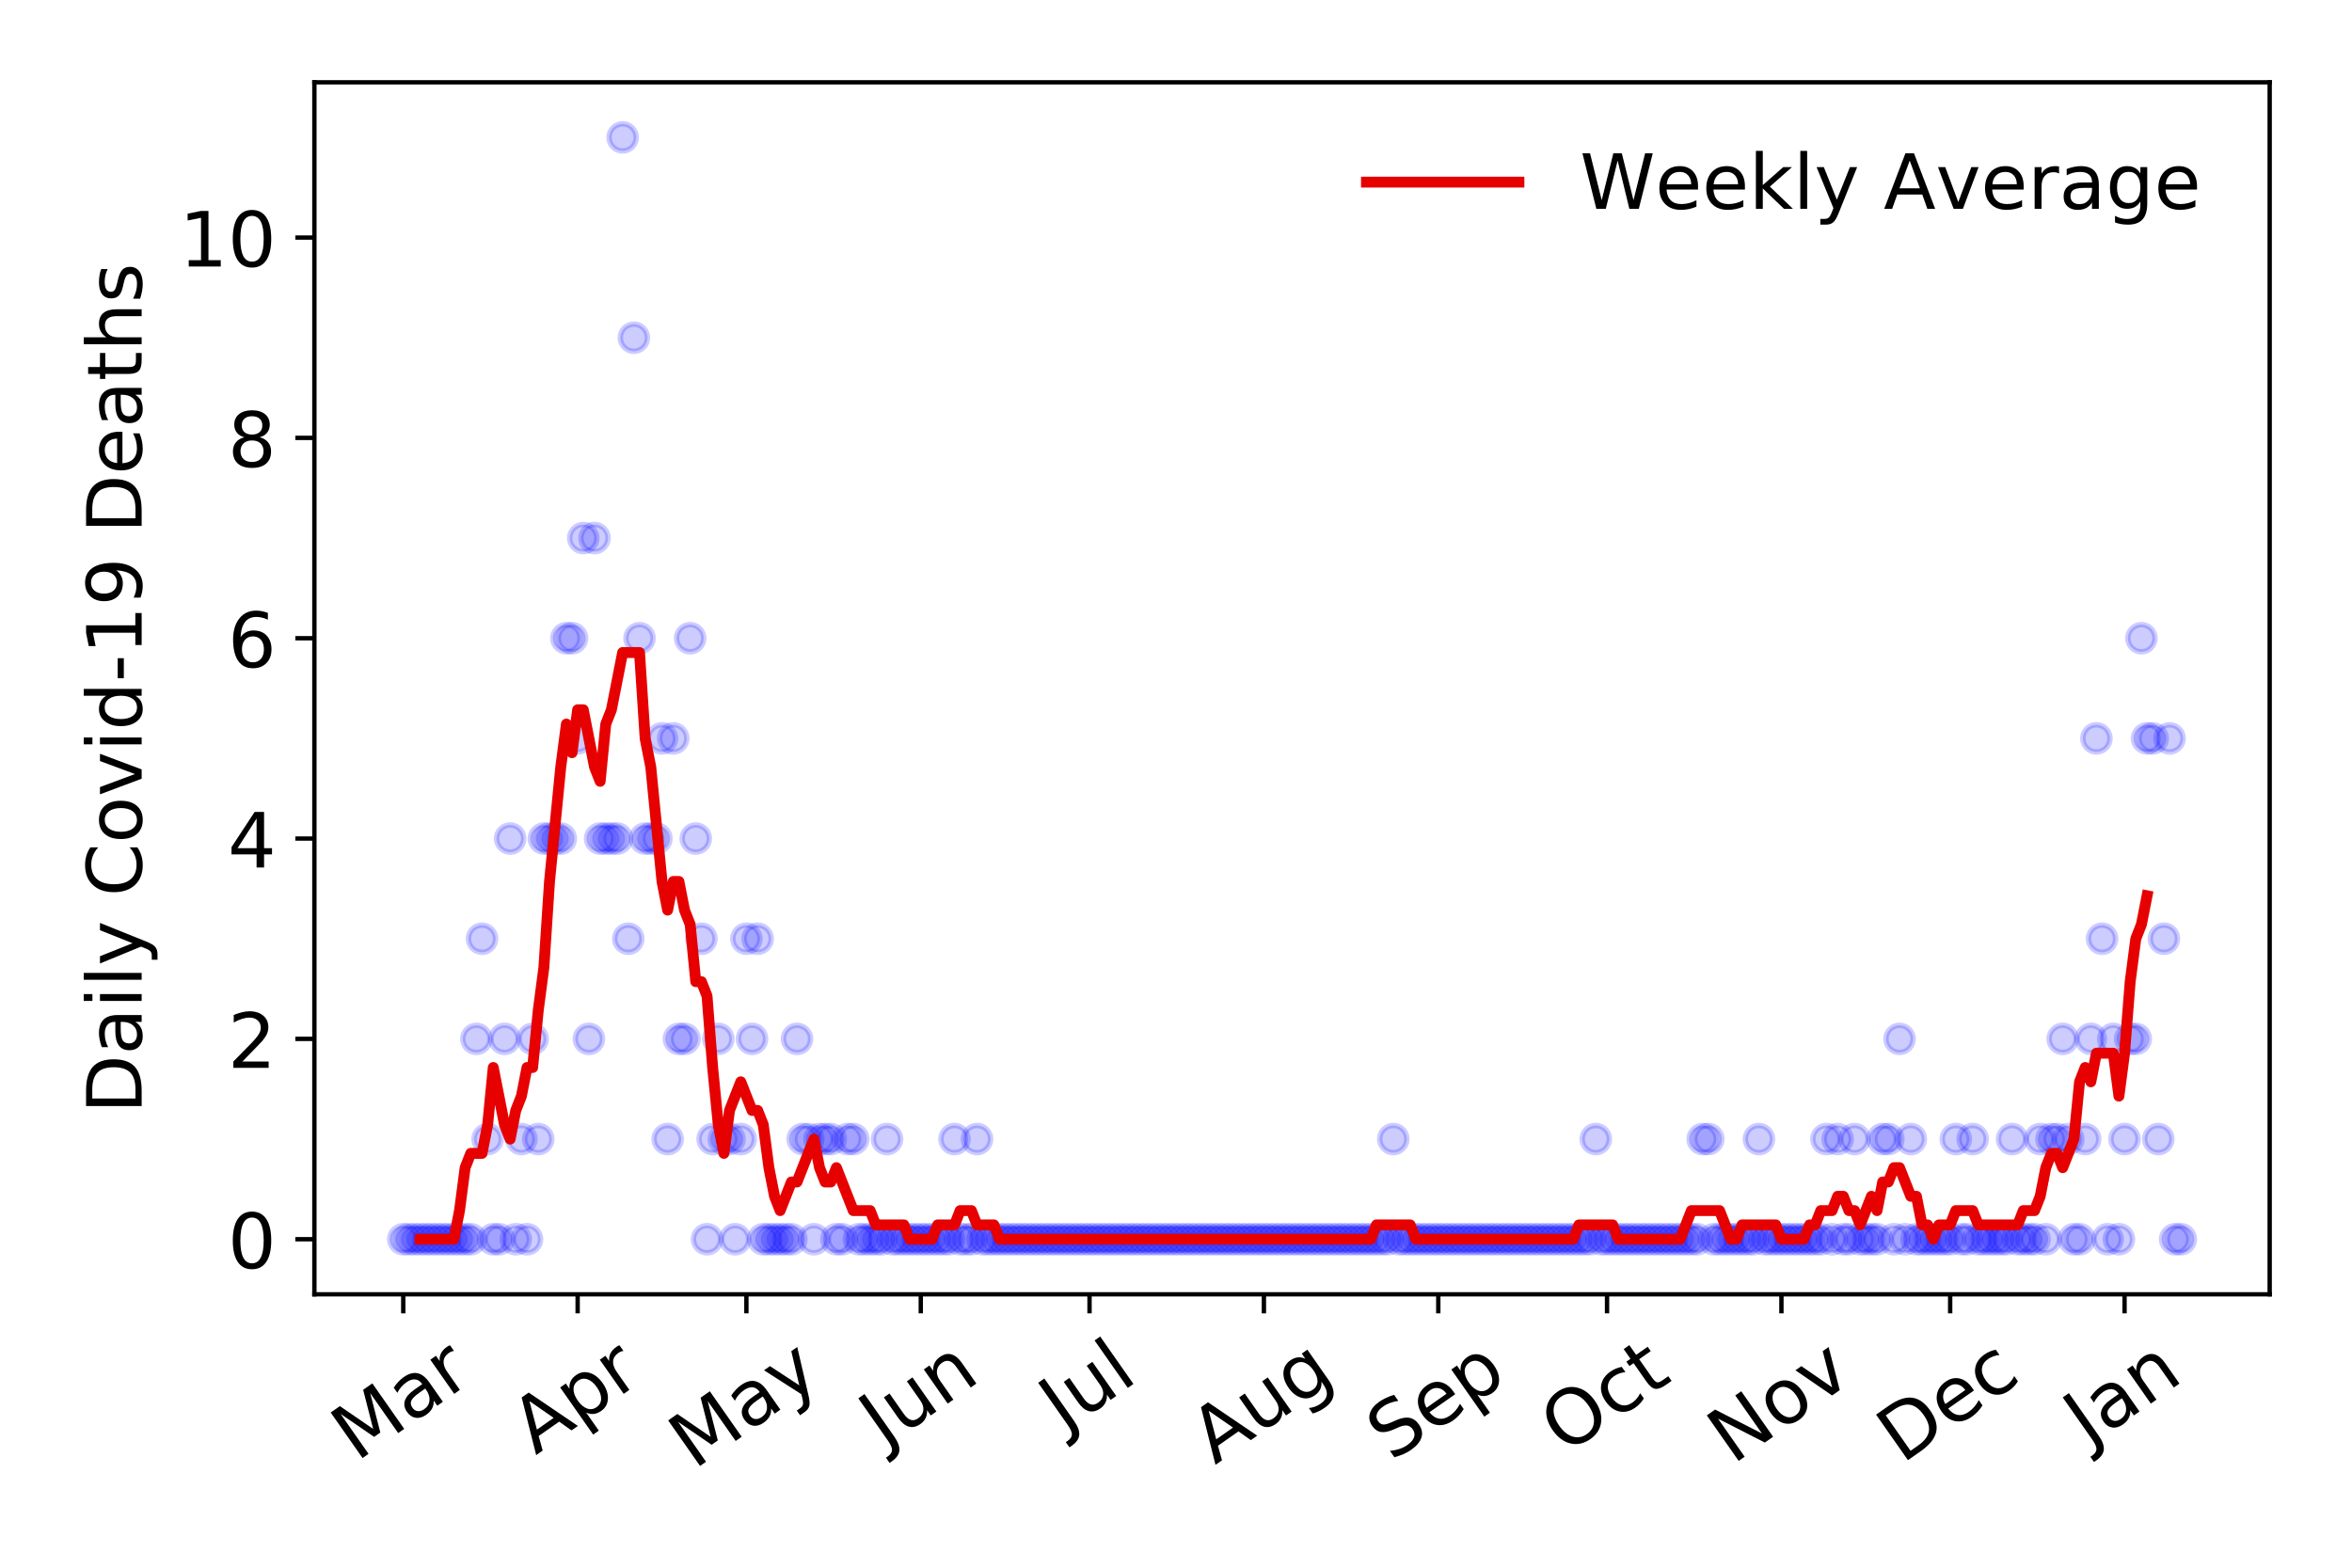<?xml version="1.0" encoding="utf-8" standalone="no"?>
<!DOCTYPE svg PUBLIC "-//W3C//DTD SVG 1.1//EN"
  "http://www.w3.org/Graphics/SVG/1.1/DTD/svg11.dtd">
<!-- Created with matplotlib (https://matplotlib.org/) -->
<svg height="288pt" version="1.1" viewBox="0 0 432 288" width="432pt" xmlns="http://www.w3.org/2000/svg" xmlns:xlink="http://www.w3.org/1999/xlink">
 <defs>
  <style type="text/css">
*{stroke-linecap:butt;stroke-linejoin:round;}
  </style>
 </defs>
 <g id="figure_1">
  <g id="patch_1">
   <path d="M 0 288 
L 432 288 
L 432 0 
L 0 0 
z
" style="fill:#ffffff;"/>
  </g>
  <g id="axes_1">
   <g id="patch_2">
    <path d="M 57.745 237.778 
L 416.88 237.778 
L 416.88 15.12 
L 57.745 15.12 
z
" style="fill:#ffffff;"/>
   </g>
   <g id="matplotlib.axis_1">
    <g id="xtick_1">
     <g id="line2d_1">
      <defs>
       <path d="M 0 0 
L 0 3.5 
" id="m6aaf80b082" style="stroke:#000000;stroke-width:0.8;"/>
      </defs>
      <g>
       <use style="stroke:#000000;stroke-width:0.8;" x="74.069" xlink:href="#m6aaf80b082" y="237.778"/>
      </g>
     </g>
     <g id="text_1">
      <!-- Mar -->
      <defs>
       <path d="M 9.812 72.906 
L 24.516 72.906 
L 43.109 23.297 
L 61.812 72.906 
L 76.516 72.906 
L 76.516 0 
L 66.891 0 
L 66.891 64.016 
L 48.094 14.016 
L 38.188 14.016 
L 19.391 64.016 
L 19.391 0 
L 9.812 0 
z
" id="DejaVuSans-77"/>
       <path d="M 34.281 27.484 
Q 23.391 27.484 19.188 25 
Q 14.984 22.516 14.984 16.5 
Q 14.984 11.719 18.141 8.906 
Q 21.297 6.109 26.703 6.109 
Q 34.188 6.109 38.703 11.406 
Q 43.219 16.703 43.219 25.484 
L 43.219 27.484 
z
M 52.203 31.203 
L 52.203 0 
L 43.219 0 
L 43.219 8.297 
Q 40.141 3.328 35.547 0.953 
Q 30.953 -1.422 24.312 -1.422 
Q 15.922 -1.422 10.953 3.297 
Q 6 8.016 6 15.922 
Q 6 25.141 12.172 29.828 
Q 18.359 34.516 30.609 34.516 
L 43.219 34.516 
L 43.219 35.406 
Q 43.219 41.609 39.141 45 
Q 35.062 48.391 27.688 48.391 
Q 23 48.391 18.547 47.266 
Q 14.109 46.141 10.016 43.891 
L 10.016 52.203 
Q 14.938 54.109 19.578 55.047 
Q 24.219 56 28.609 56 
Q 40.484 56 46.344 49.844 
Q 52.203 43.703 52.203 31.203 
z
" id="DejaVuSans-97"/>
       <path d="M 41.109 46.297 
Q 39.594 47.172 37.812 47.578 
Q 36.031 48 33.891 48 
Q 26.266 48 22.188 43.047 
Q 18.109 38.094 18.109 28.812 
L 18.109 0 
L 9.078 0 
L 9.078 54.688 
L 18.109 54.688 
L 18.109 46.188 
Q 20.953 51.172 25.484 53.578 
Q 30.031 56 36.531 56 
Q 37.453 56 38.578 55.875 
Q 39.703 55.766 41.062 55.516 
z
" id="DejaVuSans-114"/>
      </defs>
      <g transform="translate(65.467 268.643)rotate(-35)scale(0.14 -0.14)">
       <use xlink:href="#DejaVuSans-77"/>
       <use x="86.279" xlink:href="#DejaVuSans-97"/>
       <use x="147.559" xlink:href="#DejaVuSans-114"/>
      </g>
     </g>
    </g>
    <g id="xtick_2">
     <g id="line2d_2">
      <g>
       <use style="stroke:#000000;stroke-width:0.8;" x="106.098" xlink:href="#m6aaf80b082" y="237.778"/>
      </g>
     </g>
     <g id="text_2">
      <!-- Apr -->
      <defs>
       <path d="M 34.188 63.188 
L 20.797 26.906 
L 47.609 26.906 
z
M 28.609 72.906 
L 39.797 72.906 
L 67.578 0 
L 57.328 0 
L 50.688 18.703 
L 17.828 18.703 
L 11.188 0 
L 0.781 0 
z
" id="DejaVuSans-65"/>
       <path d="M 18.109 8.203 
L 18.109 -20.797 
L 9.078 -20.797 
L 9.078 54.688 
L 18.109 54.688 
L 18.109 46.391 
Q 20.953 51.266 25.266 53.625 
Q 29.594 56 35.594 56 
Q 45.562 56 51.781 48.094 
Q 58.016 40.188 58.016 27.297 
Q 58.016 14.406 51.781 6.484 
Q 45.562 -1.422 35.594 -1.422 
Q 29.594 -1.422 25.266 0.953 
Q 20.953 3.328 18.109 8.203 
z
M 48.688 27.297 
Q 48.688 37.203 44.609 42.844 
Q 40.531 48.484 33.406 48.484 
Q 26.266 48.484 22.188 42.844 
Q 18.109 37.203 18.109 27.297 
Q 18.109 17.391 22.188 11.75 
Q 26.266 6.109 33.406 6.109 
Q 40.531 6.109 44.609 11.75 
Q 48.688 17.391 48.688 27.297 
z
" id="DejaVuSans-112"/>
      </defs>
      <g transform="translate(98.394 267.384)rotate(-35)scale(0.14 -0.14)">
       <use xlink:href="#DejaVuSans-65"/>
       <use x="68.408" xlink:href="#DejaVuSans-112"/>
       <use x="131.885" xlink:href="#DejaVuSans-114"/>
      </g>
     </g>
    </g>
    <g id="xtick_3">
     <g id="line2d_3">
      <g>
       <use style="stroke:#000000;stroke-width:0.8;" x="137.094" xlink:href="#m6aaf80b082" y="237.778"/>
      </g>
     </g>
     <g id="text_3">
      <!-- May -->
      <defs>
       <path d="M 32.172 -5.078 
Q 28.375 -14.844 24.75 -17.812 
Q 21.141 -20.797 15.094 -20.797 
L 7.906 -20.797 
L 7.906 -13.281 
L 13.188 -13.281 
Q 16.891 -13.281 18.938 -11.516 
Q 21 -9.766 23.484 -3.219 
L 25.094 0.875 
L 2.984 54.688 
L 12.5 54.688 
L 29.594 11.922 
L 46.688 54.688 
L 56.203 54.688 
z
" id="DejaVuSans-121"/>
      </defs>
      <g transform="translate(127.454 270.094)rotate(-35)scale(0.14 -0.14)">
       <use xlink:href="#DejaVuSans-77"/>
       <use x="86.279" xlink:href="#DejaVuSans-97"/>
       <use x="147.559" xlink:href="#DejaVuSans-121"/>
      </g>
     </g>
    </g>
    <g id="xtick_4">
     <g id="line2d_4">
      <g>
       <use style="stroke:#000000;stroke-width:0.8;" x="169.122" xlink:href="#m6aaf80b082" y="237.778"/>
      </g>
     </g>
     <g id="text_4">
      <!-- Jun -->
      <defs>
       <path d="M 9.812 72.906 
L 19.672 72.906 
L 19.672 5.078 
Q 19.672 -8.109 14.672 -14.062 
Q 9.672 -20.016 -1.422 -20.016 
L -5.172 -20.016 
L -5.172 -11.719 
L -2.094 -11.719 
Q 4.438 -11.719 7.125 -8.047 
Q 9.812 -4.391 9.812 5.078 
z
" id="DejaVuSans-74"/>
       <path d="M 8.5 21.578 
L 8.5 54.688 
L 17.484 54.688 
L 17.484 21.922 
Q 17.484 14.156 20.5 10.266 
Q 23.531 6.391 29.594 6.391 
Q 36.859 6.391 41.078 11.031 
Q 45.312 15.672 45.312 23.688 
L 45.312 54.688 
L 54.297 54.688 
L 54.297 0 
L 45.312 0 
L 45.312 8.406 
Q 42.047 3.422 37.719 1 
Q 33.406 -1.422 27.688 -1.422 
Q 18.266 -1.422 13.375 4.438 
Q 8.5 10.297 8.5 21.578 
z
M 31.109 56 
z
" id="DejaVuSans-117"/>
       <path d="M 54.891 33.016 
L 54.891 0 
L 45.906 0 
L 45.906 32.719 
Q 45.906 40.484 42.875 44.328 
Q 39.844 48.188 33.797 48.188 
Q 26.516 48.188 22.312 43.547 
Q 18.109 38.922 18.109 30.906 
L 18.109 0 
L 9.078 0 
L 9.078 54.688 
L 18.109 54.688 
L 18.109 46.188 
Q 21.344 51.125 25.703 53.562 
Q 30.078 56 35.797 56 
Q 45.219 56 50.047 50.172 
Q 54.891 44.344 54.891 33.016 
z
" id="DejaVuSans-110"/>
      </defs>
      <g transform="translate(162.379 266.039)rotate(-35)scale(0.14 -0.14)">
       <use xlink:href="#DejaVuSans-74"/>
       <use x="29.492" xlink:href="#DejaVuSans-117"/>
       <use x="92.871" xlink:href="#DejaVuSans-110"/>
      </g>
     </g>
    </g>
    <g id="xtick_5">
     <g id="line2d_5">
      <g>
       <use style="stroke:#000000;stroke-width:0.8;" x="200.118" xlink:href="#m6aaf80b082" y="237.778"/>
      </g>
     </g>
     <g id="text_5">
      <!-- Jul -->
      <defs>
       <path d="M 9.422 75.984 
L 18.406 75.984 
L 18.406 0 
L 9.422 0 
z
" id="DejaVuSans-108"/>
      </defs>
      <g transform="translate(195.415 263.181)rotate(-35)scale(0.14 -0.14)">
       <use xlink:href="#DejaVuSans-74"/>
       <use x="29.492" xlink:href="#DejaVuSans-117"/>
       <use x="92.871" xlink:href="#DejaVuSans-108"/>
      </g>
     </g>
    </g>
    <g id="xtick_6">
     <g id="line2d_6">
      <g>
       <use style="stroke:#000000;stroke-width:0.8;" x="232.147" xlink:href="#m6aaf80b082" y="237.778"/>
      </g>
     </g>
     <g id="text_6">
      <!-- Aug -->
      <defs>
       <path d="M 45.406 27.984 
Q 45.406 37.75 41.375 43.109 
Q 37.359 48.484 30.078 48.484 
Q 22.859 48.484 18.828 43.109 
Q 14.797 37.75 14.797 27.984 
Q 14.797 18.266 18.828 12.891 
Q 22.859 7.516 30.078 7.516 
Q 37.359 7.516 41.375 12.891 
Q 45.406 18.266 45.406 27.984 
z
M 54.391 6.781 
Q 54.391 -7.172 48.188 -13.984 
Q 42 -20.797 29.203 -20.797 
Q 24.469 -20.797 20.266 -20.094 
Q 16.062 -19.391 12.109 -17.922 
L 12.109 -9.188 
Q 16.062 -11.328 19.922 -12.344 
Q 23.781 -13.375 27.781 -13.375 
Q 36.625 -13.375 41.016 -8.766 
Q 45.406 -4.156 45.406 5.172 
L 45.406 9.625 
Q 42.625 4.781 38.281 2.391 
Q 33.938 0 27.875 0 
Q 17.828 0 11.672 7.656 
Q 5.516 15.328 5.516 27.984 
Q 5.516 40.672 11.672 48.328 
Q 17.828 56 27.875 56 
Q 33.938 56 38.281 53.609 
Q 42.625 51.219 45.406 46.391 
L 45.406 54.688 
L 54.391 54.688 
z
" id="DejaVuSans-103"/>
      </defs>
      <g transform="translate(223.166 269.172)rotate(-35)scale(0.14 -0.14)">
       <use xlink:href="#DejaVuSans-65"/>
       <use x="68.408" xlink:href="#DejaVuSans-117"/>
       <use x="131.787" xlink:href="#DejaVuSans-103"/>
      </g>
     </g>
    </g>
    <g id="xtick_7">
     <g id="line2d_7">
      <g>
       <use style="stroke:#000000;stroke-width:0.8;" x="264.175" xlink:href="#m6aaf80b082" y="237.778"/>
      </g>
     </g>
     <g id="text_7">
      <!-- Sep -->
      <defs>
       <path d="M 53.516 70.516 
L 53.516 60.891 
Q 47.906 63.578 42.922 64.891 
Q 37.938 66.219 33.297 66.219 
Q 25.25 66.219 20.875 63.094 
Q 16.5 59.969 16.5 54.203 
Q 16.5 49.359 19.406 46.891 
Q 22.312 44.438 30.422 42.922 
L 36.375 41.703 
Q 47.406 39.594 52.656 34.297 
Q 57.906 29 57.906 20.125 
Q 57.906 9.516 50.797 4.047 
Q 43.703 -1.422 29.984 -1.422 
Q 24.812 -1.422 18.969 -0.25 
Q 13.141 0.922 6.891 3.219 
L 6.891 13.375 
Q 12.891 10.016 18.656 8.297 
Q 24.422 6.594 29.984 6.594 
Q 38.422 6.594 43.016 9.906 
Q 47.609 13.234 47.609 19.391 
Q 47.609 24.75 44.312 27.781 
Q 41.016 30.812 33.5 32.328 
L 27.484 33.5 
Q 16.453 35.688 11.516 40.375 
Q 6.594 45.062 6.594 53.422 
Q 6.594 63.094 13.406 68.656 
Q 20.219 74.219 32.172 74.219 
Q 37.312 74.219 42.625 73.281 
Q 47.953 72.359 53.516 70.516 
z
" id="DejaVuSans-83"/>
       <path d="M 56.203 29.594 
L 56.203 25.203 
L 14.891 25.203 
Q 15.484 15.922 20.484 11.062 
Q 25.484 6.203 34.422 6.203 
Q 39.594 6.203 44.453 7.469 
Q 49.312 8.734 54.109 11.281 
L 54.109 2.781 
Q 49.266 0.734 44.188 -0.344 
Q 39.109 -1.422 33.891 -1.422 
Q 20.797 -1.422 13.156 6.188 
Q 5.516 13.812 5.516 26.812 
Q 5.516 40.234 12.766 48.109 
Q 20.016 56 32.328 56 
Q 43.359 56 49.781 48.891 
Q 56.203 41.797 56.203 29.594 
z
M 47.219 32.234 
Q 47.125 39.594 43.094 43.984 
Q 39.062 48.391 32.422 48.391 
Q 24.906 48.391 20.391 44.141 
Q 15.875 39.891 15.188 32.172 
z
" id="DejaVuSans-101"/>
      </defs>
      <g transform="translate(255.582 268.629)rotate(-35)scale(0.14 -0.14)">
       <use xlink:href="#DejaVuSans-83"/>
       <use x="63.477" xlink:href="#DejaVuSans-101"/>
       <use x="125" xlink:href="#DejaVuSans-112"/>
      </g>
     </g>
    </g>
    <g id="xtick_8">
     <g id="line2d_8">
      <g>
       <use style="stroke:#000000;stroke-width:0.8;" x="295.171" xlink:href="#m6aaf80b082" y="237.778"/>
      </g>
     </g>
     <g id="text_8">
      <!-- Oct -->
      <defs>
       <path d="M 39.406 66.219 
Q 28.656 66.219 22.328 58.203 
Q 16.016 50.203 16.016 36.375 
Q 16.016 22.609 22.328 14.594 
Q 28.656 6.594 39.406 6.594 
Q 50.141 6.594 56.422 14.594 
Q 62.703 22.609 62.703 36.375 
Q 62.703 50.203 56.422 58.203 
Q 50.141 66.219 39.406 66.219 
z
M 39.406 74.219 
Q 54.734 74.219 63.906 63.938 
Q 73.094 53.656 73.094 36.375 
Q 73.094 19.141 63.906 8.859 
Q 54.734 -1.422 39.406 -1.422 
Q 24.031 -1.422 14.812 8.828 
Q 5.609 19.094 5.609 36.375 
Q 5.609 53.656 14.812 63.938 
Q 24.031 74.219 39.406 74.219 
z
" id="DejaVuSans-79"/>
       <path d="M 48.781 52.594 
L 48.781 44.188 
Q 44.969 46.297 41.141 47.344 
Q 37.312 48.391 33.406 48.391 
Q 24.656 48.391 19.812 42.844 
Q 14.984 37.312 14.984 27.297 
Q 14.984 17.281 19.812 11.734 
Q 24.656 6.203 33.406 6.203 
Q 37.312 6.203 41.141 7.25 
Q 44.969 8.297 48.781 10.406 
L 48.781 2.094 
Q 45.016 0.344 40.984 -0.531 
Q 36.969 -1.422 32.422 -1.422 
Q 20.062 -1.422 12.781 6.344 
Q 5.516 14.109 5.516 27.297 
Q 5.516 40.672 12.859 48.328 
Q 20.219 56 33.016 56 
Q 37.156 56 41.109 55.141 
Q 45.062 54.297 48.781 52.594 
z
" id="DejaVuSans-99"/>
       <path d="M 18.312 70.219 
L 18.312 54.688 
L 36.812 54.688 
L 36.812 47.703 
L 18.312 47.703 
L 18.312 18.016 
Q 18.312 11.328 20.141 9.422 
Q 21.969 7.516 27.594 7.516 
L 36.812 7.516 
L 36.812 0 
L 27.594 0 
Q 17.188 0 13.234 3.875 
Q 9.281 7.766 9.281 18.016 
L 9.281 47.703 
L 2.688 47.703 
L 2.688 54.688 
L 9.281 54.688 
L 9.281 70.219 
z
" id="DejaVuSans-116"/>
      </defs>
      <g transform="translate(287.472 267.377)rotate(-35)scale(0.14 -0.14)">
       <use xlink:href="#DejaVuSans-79"/>
       <use x="78.711" xlink:href="#DejaVuSans-99"/>
       <use x="133.691" xlink:href="#DejaVuSans-116"/>
      </g>
     </g>
    </g>
    <g id="xtick_9">
     <g id="line2d_9">
      <g>
       <use style="stroke:#000000;stroke-width:0.8;" x="327.2" xlink:href="#m6aaf80b082" y="237.778"/>
      </g>
     </g>
     <g id="text_9">
      <!-- Nov -->
      <defs>
       <path d="M 9.812 72.906 
L 23.094 72.906 
L 55.422 11.922 
L 55.422 72.906 
L 64.984 72.906 
L 64.984 0 
L 51.703 0 
L 19.391 60.984 
L 19.391 0 
L 9.812 0 
z
" id="DejaVuSans-78"/>
       <path d="M 30.609 48.391 
Q 23.391 48.391 19.188 42.75 
Q 14.984 37.109 14.984 27.297 
Q 14.984 17.484 19.156 11.844 
Q 23.344 6.203 30.609 6.203 
Q 37.797 6.203 41.984 11.859 
Q 46.188 17.531 46.188 27.297 
Q 46.188 37.016 41.984 42.703 
Q 37.797 48.391 30.609 48.391 
z
M 30.609 56 
Q 42.328 56 49.016 48.375 
Q 55.719 40.766 55.719 27.297 
Q 55.719 13.875 49.016 6.219 
Q 42.328 -1.422 30.609 -1.422 
Q 18.844 -1.422 12.172 6.219 
Q 5.516 13.875 5.516 27.297 
Q 5.516 40.766 12.172 48.375 
Q 18.844 56 30.609 56 
z
" id="DejaVuSans-111"/>
       <path d="M 2.984 54.688 
L 12.5 54.688 
L 29.594 8.797 
L 46.688 54.688 
L 56.203 54.688 
L 35.688 0 
L 23.484 0 
z
" id="DejaVuSans-118"/>
      </defs>
      <g transform="translate(318.223 269.166)rotate(-35)scale(0.14 -0.14)">
       <use xlink:href="#DejaVuSans-78"/>
       <use x="74.805" xlink:href="#DejaVuSans-111"/>
       <use x="135.986" xlink:href="#DejaVuSans-118"/>
      </g>
     </g>
    </g>
    <g id="xtick_10">
     <g id="line2d_10">
      <g>
       <use style="stroke:#000000;stroke-width:0.8;" x="358.195" xlink:href="#m6aaf80b082" y="237.778"/>
      </g>
     </g>
     <g id="text_10">
      <!-- Dec -->
      <defs>
       <path d="M 19.672 64.797 
L 19.672 8.109 
L 31.594 8.109 
Q 46.688 8.109 53.688 14.938 
Q 60.688 21.781 60.688 36.531 
Q 60.688 51.172 53.688 57.984 
Q 46.688 64.797 31.594 64.797 
z
M 9.812 72.906 
L 30.078 72.906 
Q 51.266 72.906 61.172 64.094 
Q 71.094 55.281 71.094 36.531 
Q 71.094 17.672 61.125 8.828 
Q 51.172 0 30.078 0 
L 9.812 0 
z
" id="DejaVuSans-68"/>
      </defs>
      <g transform="translate(349.315 269.032)rotate(-35)scale(0.14 -0.14)">
       <use xlink:href="#DejaVuSans-68"/>
       <use x="77.002" xlink:href="#DejaVuSans-101"/>
       <use x="138.525" xlink:href="#DejaVuSans-99"/>
      </g>
     </g>
    </g>
    <g id="xtick_11">
     <g id="line2d_11">
      <g>
       <use style="stroke:#000000;stroke-width:0.8;" x="390.224" xlink:href="#m6aaf80b082" y="237.778"/>
      </g>
     </g>
     <g id="text_11">
      <!-- Jan -->
      <g transform="translate(383.6 265.871)rotate(-35)scale(0.14 -0.14)">
       <use xlink:href="#DejaVuSans-74"/>
       <use x="29.492" xlink:href="#DejaVuSans-97"/>
       <use x="90.771" xlink:href="#DejaVuSans-110"/>
      </g>
     </g>
    </g>
   </g>
   <g id="matplotlib.axis_2">
    <g id="ytick_1">
     <g id="line2d_12">
      <defs>
       <path d="M 0 0 
L -3.5 0 
" id="m25cd9affd2" style="stroke:#000000;stroke-width:0.8;"/>
      </defs>
      <g>
       <use style="stroke:#000000;stroke-width:0.8;" x="57.745" xlink:href="#m25cd9affd2" y="227.657"/>
      </g>
     </g>
     <g id="text_12">
      <!-- 0 -->
      <defs>
       <path d="M 31.781 66.406 
Q 24.172 66.406 20.328 58.906 
Q 16.5 51.422 16.5 36.375 
Q 16.5 21.391 20.328 13.891 
Q 24.172 6.391 31.781 6.391 
Q 39.453 6.391 43.281 13.891 
Q 47.125 21.391 47.125 36.375 
Q 47.125 51.422 43.281 58.906 
Q 39.453 66.406 31.781 66.406 
z
M 31.781 74.219 
Q 44.047 74.219 50.516 64.516 
Q 56.984 54.828 56.984 36.375 
Q 56.984 17.969 50.516 8.266 
Q 44.047 -1.422 31.781 -1.422 
Q 19.531 -1.422 13.062 8.266 
Q 6.594 17.969 6.594 36.375 
Q 6.594 54.828 13.062 64.516 
Q 19.531 74.219 31.781 74.219 
z
" id="DejaVuSans-48"/>
      </defs>
      <g transform="translate(41.837 232.976)scale(0.14 -0.14)">
       <use xlink:href="#DejaVuSans-48"/>
      </g>
     </g>
    </g>
    <g id="ytick_2">
     <g id="line2d_13">
      <g>
       <use style="stroke:#000000;stroke-width:0.8;" x="57.745" xlink:href="#m25cd9affd2" y="190.854"/>
      </g>
     </g>
     <g id="text_13">
      <!-- 2 -->
      <defs>
       <path d="M 19.188 8.297 
L 53.609 8.297 
L 53.609 0 
L 7.328 0 
L 7.328 8.297 
Q 12.938 14.109 22.625 23.891 
Q 32.328 33.688 34.812 36.531 
Q 39.547 41.844 41.422 45.531 
Q 43.312 49.219 43.312 52.781 
Q 43.312 58.594 39.234 62.25 
Q 35.156 65.922 28.609 65.922 
Q 23.969 65.922 18.812 64.312 
Q 13.672 62.703 7.812 59.422 
L 7.812 69.391 
Q 13.766 71.781 18.938 73 
Q 24.125 74.219 28.422 74.219 
Q 39.75 74.219 46.484 68.547 
Q 53.219 62.891 53.219 53.422 
Q 53.219 48.922 51.531 44.891 
Q 49.859 40.875 45.406 35.406 
Q 44.188 33.984 37.641 27.219 
Q 31.109 20.453 19.188 8.297 
z
" id="DejaVuSans-50"/>
      </defs>
      <g transform="translate(41.837 196.173)scale(0.14 -0.14)">
       <use xlink:href="#DejaVuSans-50"/>
      </g>
     </g>
    </g>
    <g id="ytick_3">
     <g id="line2d_14">
      <g>
       <use style="stroke:#000000;stroke-width:0.8;" x="57.745" xlink:href="#m25cd9affd2" y="154.051"/>
      </g>
     </g>
     <g id="text_14">
      <!-- 4 -->
      <defs>
       <path d="M 37.797 64.312 
L 12.891 25.391 
L 37.797 25.391 
z
M 35.203 72.906 
L 47.609 72.906 
L 47.609 25.391 
L 58.016 25.391 
L 58.016 17.188 
L 47.609 17.188 
L 47.609 0 
L 37.797 0 
L 37.797 17.188 
L 4.891 17.188 
L 4.891 26.703 
z
" id="DejaVuSans-52"/>
      </defs>
      <g transform="translate(41.837 159.37)scale(0.14 -0.14)">
       <use xlink:href="#DejaVuSans-52"/>
      </g>
     </g>
    </g>
    <g id="ytick_4">
     <g id="line2d_15">
      <g>
       <use style="stroke:#000000;stroke-width:0.8;" x="57.745" xlink:href="#m25cd9affd2" y="117.248"/>
      </g>
     </g>
     <g id="text_15">
      <!-- 6 -->
      <defs>
       <path d="M 33.016 40.375 
Q 26.375 40.375 22.484 35.828 
Q 18.609 31.297 18.609 23.391 
Q 18.609 15.531 22.484 10.953 
Q 26.375 6.391 33.016 6.391 
Q 39.656 6.391 43.531 10.953 
Q 47.406 15.531 47.406 23.391 
Q 47.406 31.297 43.531 35.828 
Q 39.656 40.375 33.016 40.375 
z
M 52.594 71.297 
L 52.594 62.312 
Q 48.875 64.062 45.094 64.984 
Q 41.312 65.922 37.594 65.922 
Q 27.828 65.922 22.672 59.328 
Q 17.531 52.734 16.797 39.406 
Q 19.672 43.656 24.016 45.922 
Q 28.375 48.188 33.594 48.188 
Q 44.578 48.188 50.953 41.516 
Q 57.328 34.859 57.328 23.391 
Q 57.328 12.156 50.688 5.359 
Q 44.047 -1.422 33.016 -1.422 
Q 20.359 -1.422 13.672 8.266 
Q 6.984 17.969 6.984 36.375 
Q 6.984 53.656 15.188 63.938 
Q 23.391 74.219 37.203 74.219 
Q 40.922 74.219 44.703 73.484 
Q 48.484 72.75 52.594 71.297 
z
" id="DejaVuSans-54"/>
      </defs>
      <g transform="translate(41.837 122.567)scale(0.14 -0.14)">
       <use xlink:href="#DejaVuSans-54"/>
      </g>
     </g>
    </g>
    <g id="ytick_5">
     <g id="line2d_16">
      <g>
       <use style="stroke:#000000;stroke-width:0.8;" x="57.745" xlink:href="#m25cd9affd2" y="80.445"/>
      </g>
     </g>
     <g id="text_16">
      <!-- 8 -->
      <defs>
       <path d="M 31.781 34.625 
Q 24.75 34.625 20.719 30.859 
Q 16.703 27.094 16.703 20.516 
Q 16.703 13.922 20.719 10.156 
Q 24.75 6.391 31.781 6.391 
Q 38.812 6.391 42.859 10.172 
Q 46.922 13.969 46.922 20.516 
Q 46.922 27.094 42.891 30.859 
Q 38.875 34.625 31.781 34.625 
z
M 21.922 38.812 
Q 15.578 40.375 12.031 44.719 
Q 8.5 49.078 8.5 55.328 
Q 8.5 64.062 14.719 69.141 
Q 20.953 74.219 31.781 74.219 
Q 42.672 74.219 48.875 69.141 
Q 55.078 64.062 55.078 55.328 
Q 55.078 49.078 51.531 44.719 
Q 48 40.375 41.703 38.812 
Q 48.828 37.156 52.797 32.312 
Q 56.781 27.484 56.781 20.516 
Q 56.781 9.906 50.312 4.234 
Q 43.844 -1.422 31.781 -1.422 
Q 19.734 -1.422 13.25 4.234 
Q 6.781 9.906 6.781 20.516 
Q 6.781 27.484 10.781 32.312 
Q 14.797 37.156 21.922 38.812 
z
M 18.312 54.391 
Q 18.312 48.734 21.844 45.562 
Q 25.391 42.391 31.781 42.391 
Q 38.141 42.391 41.719 45.562 
Q 45.312 48.734 45.312 54.391 
Q 45.312 60.062 41.719 63.234 
Q 38.141 66.406 31.781 66.406 
Q 25.391 66.406 21.844 63.234 
Q 18.312 60.062 18.312 54.391 
z
" id="DejaVuSans-56"/>
      </defs>
      <g transform="translate(41.837 85.764)scale(0.14 -0.14)">
       <use xlink:href="#DejaVuSans-56"/>
      </g>
     </g>
    </g>
    <g id="ytick_6">
     <g id="line2d_17">
      <g>
       <use style="stroke:#000000;stroke-width:0.8;" x="57.745" xlink:href="#m25cd9affd2" y="43.642"/>
      </g>
     </g>
     <g id="text_17">
      <!-- 10 -->
      <defs>
       <path d="M 12.406 8.297 
L 28.516 8.297 
L 28.516 63.922 
L 10.984 60.406 
L 10.984 69.391 
L 28.422 72.906 
L 38.281 72.906 
L 38.281 8.297 
L 54.391 8.297 
L 54.391 0 
L 12.406 0 
z
" id="DejaVuSans-49"/>
      </defs>
      <g transform="translate(32.93 48.961)scale(0.14 -0.14)">
       <use xlink:href="#DejaVuSans-49"/>
       <use x="63.623" xlink:href="#DejaVuSans-48"/>
      </g>
     </g>
    </g>
    <g id="text_18">
     <!-- Daily Covid-19 Deaths -->
     <defs>
      <path d="M 9.422 54.688 
L 18.406 54.688 
L 18.406 0 
L 9.422 0 
z
M 9.422 75.984 
L 18.406 75.984 
L 18.406 64.594 
L 9.422 64.594 
z
" id="DejaVuSans-105"/>
      <path id="DejaVuSans-32"/>
      <path d="M 64.406 67.281 
L 64.406 56.891 
Q 59.422 61.531 53.781 63.812 
Q 48.141 66.109 41.797 66.109 
Q 29.297 66.109 22.656 58.469 
Q 16.016 50.828 16.016 36.375 
Q 16.016 21.969 22.656 14.328 
Q 29.297 6.688 41.797 6.688 
Q 48.141 6.688 53.781 8.984 
Q 59.422 11.281 64.406 15.922 
L 64.406 5.609 
Q 59.234 2.094 53.438 0.328 
Q 47.656 -1.422 41.219 -1.422 
Q 24.656 -1.422 15.125 8.703 
Q 5.609 18.844 5.609 36.375 
Q 5.609 53.953 15.125 64.078 
Q 24.656 74.219 41.219 74.219 
Q 47.75 74.219 53.531 72.484 
Q 59.328 70.75 64.406 67.281 
z
" id="DejaVuSans-67"/>
      <path d="M 45.406 46.391 
L 45.406 75.984 
L 54.391 75.984 
L 54.391 0 
L 45.406 0 
L 45.406 8.203 
Q 42.578 3.328 38.25 0.953 
Q 33.938 -1.422 27.875 -1.422 
Q 17.969 -1.422 11.734 6.484 
Q 5.516 14.406 5.516 27.297 
Q 5.516 40.188 11.734 48.094 
Q 17.969 56 27.875 56 
Q 33.938 56 38.25 53.625 
Q 42.578 51.266 45.406 46.391 
z
M 14.797 27.297 
Q 14.797 17.391 18.875 11.75 
Q 22.953 6.109 30.078 6.109 
Q 37.203 6.109 41.297 11.75 
Q 45.406 17.391 45.406 27.297 
Q 45.406 37.203 41.297 42.844 
Q 37.203 48.484 30.078 48.484 
Q 22.953 48.484 18.875 42.844 
Q 14.797 37.203 14.797 27.297 
z
" id="DejaVuSans-100"/>
      <path d="M 4.891 31.391 
L 31.203 31.391 
L 31.203 23.391 
L 4.891 23.391 
z
" id="DejaVuSans-45"/>
      <path d="M 10.984 1.516 
L 10.984 10.5 
Q 14.703 8.734 18.5 7.812 
Q 22.312 6.891 25.984 6.891 
Q 35.75 6.891 40.891 13.453 
Q 46.047 20.016 46.781 33.406 
Q 43.953 29.203 39.594 26.953 
Q 35.25 24.703 29.984 24.703 
Q 19.047 24.703 12.672 31.312 
Q 6.297 37.938 6.297 49.422 
Q 6.297 60.641 12.938 67.422 
Q 19.578 74.219 30.609 74.219 
Q 43.266 74.219 49.922 64.516 
Q 56.594 54.828 56.594 36.375 
Q 56.594 19.141 48.406 8.859 
Q 40.234 -1.422 26.422 -1.422 
Q 22.703 -1.422 18.891 -0.688 
Q 15.094 0.047 10.984 1.516 
z
M 30.609 32.422 
Q 37.25 32.422 41.125 36.953 
Q 45.016 41.5 45.016 49.422 
Q 45.016 57.281 41.125 61.844 
Q 37.25 66.406 30.609 66.406 
Q 23.969 66.406 20.094 61.844 
Q 16.219 57.281 16.219 49.422 
Q 16.219 41.5 20.094 36.953 
Q 23.969 32.422 30.609 32.422 
z
" id="DejaVuSans-57"/>
      <path d="M 54.891 33.016 
L 54.891 0 
L 45.906 0 
L 45.906 32.719 
Q 45.906 40.484 42.875 44.328 
Q 39.844 48.188 33.797 48.188 
Q 26.516 48.188 22.312 43.547 
Q 18.109 38.922 18.109 30.906 
L 18.109 0 
L 9.078 0 
L 9.078 75.984 
L 18.109 75.984 
L 18.109 46.188 
Q 21.344 51.125 25.703 53.562 
Q 30.078 56 35.797 56 
Q 45.219 56 50.047 50.172 
Q 54.891 44.344 54.891 33.016 
z
" id="DejaVuSans-104"/>
      <path d="M 44.281 53.078 
L 44.281 44.578 
Q 40.484 46.531 36.375 47.5 
Q 32.281 48.484 27.875 48.484 
Q 21.188 48.484 17.844 46.438 
Q 14.5 44.391 14.5 40.281 
Q 14.5 37.156 16.891 35.375 
Q 19.281 33.594 26.516 31.984 
L 29.594 31.297 
Q 39.156 29.25 43.188 25.516 
Q 47.219 21.781 47.219 15.094 
Q 47.219 7.469 41.188 3.016 
Q 35.156 -1.422 24.609 -1.422 
Q 20.219 -1.422 15.453 -0.562 
Q 10.688 0.297 5.422 2 
L 5.422 11.281 
Q 10.406 8.688 15.234 7.391 
Q 20.062 6.109 24.812 6.109 
Q 31.156 6.109 34.562 8.281 
Q 37.984 10.453 37.984 14.406 
Q 37.984 18.062 35.516 20.016 
Q 33.062 21.969 24.703 23.781 
L 21.578 24.516 
Q 13.234 26.266 9.516 29.906 
Q 5.812 33.547 5.812 39.891 
Q 5.812 47.609 11.281 51.797 
Q 16.75 56 26.812 56 
Q 31.781 56 36.172 55.266 
Q 40.578 54.547 44.281 53.078 
z
" id="DejaVuSans-115"/>
     </defs>
     <g transform="translate(26.018 204.56)rotate(-90)scale(0.14 -0.14)">
      <use xlink:href="#DejaVuSans-68"/>
      <use x="77.002" xlink:href="#DejaVuSans-97"/>
      <use x="138.281" xlink:href="#DejaVuSans-105"/>
      <use x="166.064" xlink:href="#DejaVuSans-108"/>
      <use x="193.848" xlink:href="#DejaVuSans-121"/>
      <use x="253.027" xlink:href="#DejaVuSans-32"/>
      <use x="284.814" xlink:href="#DejaVuSans-67"/>
      <use x="354.639" xlink:href="#DejaVuSans-111"/>
      <use x="415.82" xlink:href="#DejaVuSans-118"/>
      <use x="475" xlink:href="#DejaVuSans-105"/>
      <use x="502.783" xlink:href="#DejaVuSans-100"/>
      <use x="566.26" xlink:href="#DejaVuSans-45"/>
      <use x="602.344" xlink:href="#DejaVuSans-49"/>
      <use x="665.967" xlink:href="#DejaVuSans-57"/>
      <use x="729.59" xlink:href="#DejaVuSans-32"/>
      <use x="761.377" xlink:href="#DejaVuSans-68"/>
      <use x="838.379" xlink:href="#DejaVuSans-101"/>
      <use x="899.902" xlink:href="#DejaVuSans-97"/>
      <use x="961.182" xlink:href="#DejaVuSans-116"/>
      <use x="1000.391" xlink:href="#DejaVuSans-104"/>
      <use x="1063.77" xlink:href="#DejaVuSans-115"/>
     </g>
    </g>
   </g>
   <g id="line2d_18">
    <defs>
     <path d="M 0 2.5 
C 0.663 2.5 1.299 2.237 1.768 1.768 
C 2.237 1.299 2.5 0.663 2.5 0 
C 2.5 -0.663 2.237 -1.299 1.768 -1.768 
C 1.299 -2.237 0.663 -2.5 0 -2.5 
C -0.663 -2.5 -1.299 -2.237 -1.768 -1.768 
C -2.237 -1.299 -2.5 -0.663 -2.5 0 
C -2.5 0.663 -2.237 1.299 -1.768 1.768 
C -1.299 2.237 -0.663 2.5 0 2.5 
z
" id="mb01d38f17c" style="stroke:#0000ff;stroke-opacity:0.2;"/>
    </defs>
    <g clip-path="url(#pcf0aed9366)">
     <use style="fill:#0000ff;fill-opacity:0.2;stroke:#0000ff;stroke-opacity:0.2;" x="74.069" xlink:href="#mb01d38f17c" y="227.657"/>
     <use style="fill:#0000ff;fill-opacity:0.2;stroke:#0000ff;stroke-opacity:0.2;" x="75.103" xlink:href="#mb01d38f17c" y="227.657"/>
     <use style="fill:#0000ff;fill-opacity:0.2;stroke:#0000ff;stroke-opacity:0.2;" x="76.136" xlink:href="#mb01d38f17c" y="227.657"/>
     <use style="fill:#0000ff;fill-opacity:0.2;stroke:#0000ff;stroke-opacity:0.2;" x="77.169" xlink:href="#mb01d38f17c" y="227.657"/>
     <use style="fill:#0000ff;fill-opacity:0.2;stroke:#0000ff;stroke-opacity:0.2;" x="78.202" xlink:href="#mb01d38f17c" y="227.657"/>
     <use style="fill:#0000ff;fill-opacity:0.2;stroke:#0000ff;stroke-opacity:0.2;" x="79.235" xlink:href="#mb01d38f17c" y="227.657"/>
     <use style="fill:#0000ff;fill-opacity:0.2;stroke:#0000ff;stroke-opacity:0.2;" x="80.268" xlink:href="#mb01d38f17c" y="227.657"/>
     <use style="fill:#0000ff;fill-opacity:0.2;stroke:#0000ff;stroke-opacity:0.2;" x="81.302" xlink:href="#mb01d38f17c" y="227.657"/>
     <use style="fill:#0000ff;fill-opacity:0.2;stroke:#0000ff;stroke-opacity:0.2;" x="82.335" xlink:href="#mb01d38f17c" y="227.657"/>
     <use style="fill:#0000ff;fill-opacity:0.2;stroke:#0000ff;stroke-opacity:0.2;" x="83.368" xlink:href="#mb01d38f17c" y="227.657"/>
     <use style="fill:#0000ff;fill-opacity:0.2;stroke:#0000ff;stroke-opacity:0.2;" x="84.401" xlink:href="#mb01d38f17c" y="227.657"/>
     <use style="fill:#0000ff;fill-opacity:0.2;stroke:#0000ff;stroke-opacity:0.2;" x="85.434" xlink:href="#mb01d38f17c" y="227.657"/>
     <use style="fill:#0000ff;fill-opacity:0.2;stroke:#0000ff;stroke-opacity:0.2;" x="86.468" xlink:href="#mb01d38f17c" y="227.657"/>
     <use style="fill:#0000ff;fill-opacity:0.2;stroke:#0000ff;stroke-opacity:0.2;" x="87.501" xlink:href="#mb01d38f17c" y="190.854"/>
     <use style="fill:#0000ff;fill-opacity:0.2;stroke:#0000ff;stroke-opacity:0.2;" x="88.534" xlink:href="#mb01d38f17c" y="172.453"/>
     <use style="fill:#0000ff;fill-opacity:0.2;stroke:#0000ff;stroke-opacity:0.2;" x="89.567" xlink:href="#mb01d38f17c" y="209.256"/>
     <use style="fill:#0000ff;fill-opacity:0.2;stroke:#0000ff;stroke-opacity:0.2;" x="90.6" xlink:href="#mb01d38f17c" y="227.657"/>
     <use style="fill:#0000ff;fill-opacity:0.2;stroke:#0000ff;stroke-opacity:0.2;" x="91.633" xlink:href="#mb01d38f17c" y="227.657"/>
     <use style="fill:#0000ff;fill-opacity:0.2;stroke:#0000ff;stroke-opacity:0.2;" x="92.667" xlink:href="#mb01d38f17c" y="190.854"/>
     <use style="fill:#0000ff;fill-opacity:0.2;stroke:#0000ff;stroke-opacity:0.2;" x="93.7" xlink:href="#mb01d38f17c" y="154.051"/>
     <use style="fill:#0000ff;fill-opacity:0.2;stroke:#0000ff;stroke-opacity:0.2;" x="94.733" xlink:href="#mb01d38f17c" y="227.657"/>
     <use style="fill:#0000ff;fill-opacity:0.2;stroke:#0000ff;stroke-opacity:0.2;" x="95.766" xlink:href="#mb01d38f17c" y="209.256"/>
     <use style="fill:#0000ff;fill-opacity:0.2;stroke:#0000ff;stroke-opacity:0.2;" x="96.799" xlink:href="#mb01d38f17c" y="227.657"/>
     <use style="fill:#0000ff;fill-opacity:0.2;stroke:#0000ff;stroke-opacity:0.2;" x="97.833" xlink:href="#mb01d38f17c" y="190.854"/>
     <use style="fill:#0000ff;fill-opacity:0.2;stroke:#0000ff;stroke-opacity:0.2;" x="98.866" xlink:href="#mb01d38f17c" y="209.256"/>
     <use style="fill:#0000ff;fill-opacity:0.2;stroke:#0000ff;stroke-opacity:0.2;" x="99.899" xlink:href="#mb01d38f17c" y="154.051"/>
     <use style="fill:#0000ff;fill-opacity:0.2;stroke:#0000ff;stroke-opacity:0.2;" x="100.932" xlink:href="#mb01d38f17c" y="154.051"/>
     <use style="fill:#0000ff;fill-opacity:0.2;stroke:#0000ff;stroke-opacity:0.2;" x="101.965" xlink:href="#mb01d38f17c" y="154.051"/>
     <use style="fill:#0000ff;fill-opacity:0.2;stroke:#0000ff;stroke-opacity:0.2;" x="102.998" xlink:href="#mb01d38f17c" y="154.051"/>
     <use style="fill:#0000ff;fill-opacity:0.2;stroke:#0000ff;stroke-opacity:0.2;" x="104.032" xlink:href="#mb01d38f17c" y="117.248"/>
     <use style="fill:#0000ff;fill-opacity:0.2;stroke:#0000ff;stroke-opacity:0.2;" x="105.065" xlink:href="#mb01d38f17c" y="117.248"/>
     <use style="fill:#0000ff;fill-opacity:0.2;stroke:#0000ff;stroke-opacity:0.2;" x="106.098" xlink:href="#mb01d38f17c" y="135.65"/>
     <use style="fill:#0000ff;fill-opacity:0.2;stroke:#0000ff;stroke-opacity:0.2;" x="107.131" xlink:href="#mb01d38f17c" y="98.847"/>
     <use style="fill:#0000ff;fill-opacity:0.2;stroke:#0000ff;stroke-opacity:0.2;" x="108.164" xlink:href="#mb01d38f17c" y="190.854"/>
     <use style="fill:#0000ff;fill-opacity:0.2;stroke:#0000ff;stroke-opacity:0.2;" x="109.198" xlink:href="#mb01d38f17c" y="98.847"/>
     <use style="fill:#0000ff;fill-opacity:0.2;stroke:#0000ff;stroke-opacity:0.2;" x="110.231" xlink:href="#mb01d38f17c" y="154.051"/>
     <use style="fill:#0000ff;fill-opacity:0.2;stroke:#0000ff;stroke-opacity:0.2;" x="111.264" xlink:href="#mb01d38f17c" y="154.051"/>
     <use style="fill:#0000ff;fill-opacity:0.2;stroke:#0000ff;stroke-opacity:0.2;" x="112.297" xlink:href="#mb01d38f17c" y="154.051"/>
     <use style="fill:#0000ff;fill-opacity:0.2;stroke:#0000ff;stroke-opacity:0.2;" x="113.33" xlink:href="#mb01d38f17c" y="154.051"/>
     <use style="fill:#0000ff;fill-opacity:0.2;stroke:#0000ff;stroke-opacity:0.2;" x="114.364" xlink:href="#mb01d38f17c" y="25.241"/>
     <use style="fill:#0000ff;fill-opacity:0.2;stroke:#0000ff;stroke-opacity:0.2;" x="115.397" xlink:href="#mb01d38f17c" y="172.453"/>
     <use style="fill:#0000ff;fill-opacity:0.2;stroke:#0000ff;stroke-opacity:0.2;" x="116.43" xlink:href="#mb01d38f17c" y="62.044"/>
     <use style="fill:#0000ff;fill-opacity:0.2;stroke:#0000ff;stroke-opacity:0.2;" x="117.463" xlink:href="#mb01d38f17c" y="117.248"/>
     <use style="fill:#0000ff;fill-opacity:0.2;stroke:#0000ff;stroke-opacity:0.2;" x="118.496" xlink:href="#mb01d38f17c" y="154.051"/>
     <use style="fill:#0000ff;fill-opacity:0.2;stroke:#0000ff;stroke-opacity:0.2;" x="119.529" xlink:href="#mb01d38f17c" y="154.051"/>
     <use style="fill:#0000ff;fill-opacity:0.2;stroke:#0000ff;stroke-opacity:0.2;" x="120.563" xlink:href="#mb01d38f17c" y="154.051"/>
     <use style="fill:#0000ff;fill-opacity:0.2;stroke:#0000ff;stroke-opacity:0.2;" x="121.596" xlink:href="#mb01d38f17c" y="135.65"/>
     <use style="fill:#0000ff;fill-opacity:0.2;stroke:#0000ff;stroke-opacity:0.2;" x="122.629" xlink:href="#mb01d38f17c" y="209.256"/>
     <use style="fill:#0000ff;fill-opacity:0.2;stroke:#0000ff;stroke-opacity:0.2;" x="123.662" xlink:href="#mb01d38f17c" y="135.65"/>
     <use style="fill:#0000ff;fill-opacity:0.2;stroke:#0000ff;stroke-opacity:0.2;" x="124.695" xlink:href="#mb01d38f17c" y="190.854"/>
     <use style="fill:#0000ff;fill-opacity:0.2;stroke:#0000ff;stroke-opacity:0.2;" x="125.729" xlink:href="#mb01d38f17c" y="190.854"/>
     <use style="fill:#0000ff;fill-opacity:0.2;stroke:#0000ff;stroke-opacity:0.2;" x="126.762" xlink:href="#mb01d38f17c" y="117.248"/>
     <use style="fill:#0000ff;fill-opacity:0.2;stroke:#0000ff;stroke-opacity:0.2;" x="127.795" xlink:href="#mb01d38f17c" y="154.051"/>
     <use style="fill:#0000ff;fill-opacity:0.2;stroke:#0000ff;stroke-opacity:0.2;" x="128.828" xlink:href="#mb01d38f17c" y="172.453"/>
     <use style="fill:#0000ff;fill-opacity:0.2;stroke:#0000ff;stroke-opacity:0.2;" x="129.861" xlink:href="#mb01d38f17c" y="227.657"/>
     <use style="fill:#0000ff;fill-opacity:0.2;stroke:#0000ff;stroke-opacity:0.2;" x="130.894" xlink:href="#mb01d38f17c" y="209.256"/>
     <use style="fill:#0000ff;fill-opacity:0.2;stroke:#0000ff;stroke-opacity:0.2;" x="131.928" xlink:href="#mb01d38f17c" y="190.854"/>
     <use style="fill:#0000ff;fill-opacity:0.2;stroke:#0000ff;stroke-opacity:0.2;" x="132.961" xlink:href="#mb01d38f17c" y="209.256"/>
     <use style="fill:#0000ff;fill-opacity:0.2;stroke:#0000ff;stroke-opacity:0.2;" x="133.994" xlink:href="#mb01d38f17c" y="209.256"/>
     <use style="fill:#0000ff;fill-opacity:0.2;stroke:#0000ff;stroke-opacity:0.2;" x="135.027" xlink:href="#mb01d38f17c" y="227.657"/>
     <use style="fill:#0000ff;fill-opacity:0.2;stroke:#0000ff;stroke-opacity:0.2;" x="136.06" xlink:href="#mb01d38f17c" y="209.256"/>
     <use style="fill:#0000ff;fill-opacity:0.2;stroke:#0000ff;stroke-opacity:0.2;" x="137.094" xlink:href="#mb01d38f17c" y="172.453"/>
     <use style="fill:#0000ff;fill-opacity:0.2;stroke:#0000ff;stroke-opacity:0.2;" x="138.127" xlink:href="#mb01d38f17c" y="190.854"/>
     <use style="fill:#0000ff;fill-opacity:0.2;stroke:#0000ff;stroke-opacity:0.2;" x="139.16" xlink:href="#mb01d38f17c" y="172.453"/>
     <use style="fill:#0000ff;fill-opacity:0.2;stroke:#0000ff;stroke-opacity:0.2;" x="140.193" xlink:href="#mb01d38f17c" y="227.657"/>
     <use style="fill:#0000ff;fill-opacity:0.2;stroke:#0000ff;stroke-opacity:0.2;" x="141.226" xlink:href="#mb01d38f17c" y="227.657"/>
     <use style="fill:#0000ff;fill-opacity:0.2;stroke:#0000ff;stroke-opacity:0.2;" x="142.26" xlink:href="#mb01d38f17c" y="227.657"/>
     <use style="fill:#0000ff;fill-opacity:0.2;stroke:#0000ff;stroke-opacity:0.2;" x="143.293" xlink:href="#mb01d38f17c" y="227.657"/>
     <use style="fill:#0000ff;fill-opacity:0.2;stroke:#0000ff;stroke-opacity:0.2;" x="144.326" xlink:href="#mb01d38f17c" y="227.657"/>
     <use style="fill:#0000ff;fill-opacity:0.2;stroke:#0000ff;stroke-opacity:0.2;" x="145.359" xlink:href="#mb01d38f17c" y="227.657"/>
     <use style="fill:#0000ff;fill-opacity:0.2;stroke:#0000ff;stroke-opacity:0.2;" x="146.392" xlink:href="#mb01d38f17c" y="190.854"/>
     <use style="fill:#0000ff;fill-opacity:0.2;stroke:#0000ff;stroke-opacity:0.2;" x="147.425" xlink:href="#mb01d38f17c" y="209.256"/>
     <use style="fill:#0000ff;fill-opacity:0.2;stroke:#0000ff;stroke-opacity:0.2;" x="148.459" xlink:href="#mb01d38f17c" y="209.256"/>
     <use style="fill:#0000ff;fill-opacity:0.2;stroke:#0000ff;stroke-opacity:0.2;" x="149.492" xlink:href="#mb01d38f17c" y="227.657"/>
     <use style="fill:#0000ff;fill-opacity:0.2;stroke:#0000ff;stroke-opacity:0.2;" x="150.525" xlink:href="#mb01d38f17c" y="209.256"/>
     <use style="fill:#0000ff;fill-opacity:0.2;stroke:#0000ff;stroke-opacity:0.2;" x="151.558" xlink:href="#mb01d38f17c" y="209.256"/>
     <use style="fill:#0000ff;fill-opacity:0.2;stroke:#0000ff;stroke-opacity:0.2;" x="152.591" xlink:href="#mb01d38f17c" y="209.256"/>
     <use style="fill:#0000ff;fill-opacity:0.2;stroke:#0000ff;stroke-opacity:0.2;" x="153.625" xlink:href="#mb01d38f17c" y="227.657"/>
     <use style="fill:#0000ff;fill-opacity:0.2;stroke:#0000ff;stroke-opacity:0.2;" x="154.658" xlink:href="#mb01d38f17c" y="227.657"/>
     <use style="fill:#0000ff;fill-opacity:0.2;stroke:#0000ff;stroke-opacity:0.2;" x="155.691" xlink:href="#mb01d38f17c" y="209.256"/>
     <use style="fill:#0000ff;fill-opacity:0.2;stroke:#0000ff;stroke-opacity:0.2;" x="156.724" xlink:href="#mb01d38f17c" y="209.256"/>
     <use style="fill:#0000ff;fill-opacity:0.2;stroke:#0000ff;stroke-opacity:0.2;" x="157.757" xlink:href="#mb01d38f17c" y="227.657"/>
     <use style="fill:#0000ff;fill-opacity:0.2;stroke:#0000ff;stroke-opacity:0.2;" x="158.79" xlink:href="#mb01d38f17c" y="227.657"/>
     <use style="fill:#0000ff;fill-opacity:0.2;stroke:#0000ff;stroke-opacity:0.2;" x="159.824" xlink:href="#mb01d38f17c" y="227.657"/>
     <use style="fill:#0000ff;fill-opacity:0.2;stroke:#0000ff;stroke-opacity:0.2;" x="160.857" xlink:href="#mb01d38f17c" y="227.657"/>
     <use style="fill:#0000ff;fill-opacity:0.2;stroke:#0000ff;stroke-opacity:0.2;" x="161.89" xlink:href="#mb01d38f17c" y="227.657"/>
     <use style="fill:#0000ff;fill-opacity:0.2;stroke:#0000ff;stroke-opacity:0.2;" x="162.923" xlink:href="#mb01d38f17c" y="209.256"/>
     <use style="fill:#0000ff;fill-opacity:0.2;stroke:#0000ff;stroke-opacity:0.2;" x="163.956" xlink:href="#mb01d38f17c" y="227.657"/>
     <use style="fill:#0000ff;fill-opacity:0.2;stroke:#0000ff;stroke-opacity:0.2;" x="164.99" xlink:href="#mb01d38f17c" y="227.657"/>
     <use style="fill:#0000ff;fill-opacity:0.2;stroke:#0000ff;stroke-opacity:0.2;" x="166.023" xlink:href="#mb01d38f17c" y="227.657"/>
     <use style="fill:#0000ff;fill-opacity:0.2;stroke:#0000ff;stroke-opacity:0.2;" x="167.056" xlink:href="#mb01d38f17c" y="227.657"/>
     <use style="fill:#0000ff;fill-opacity:0.2;stroke:#0000ff;stroke-opacity:0.2;" x="168.089" xlink:href="#mb01d38f17c" y="227.657"/>
     <use style="fill:#0000ff;fill-opacity:0.2;stroke:#0000ff;stroke-opacity:0.2;" x="169.122" xlink:href="#mb01d38f17c" y="227.657"/>
     <use style="fill:#0000ff;fill-opacity:0.2;stroke:#0000ff;stroke-opacity:0.2;" x="170.155" xlink:href="#mb01d38f17c" y="227.657"/>
     <use style="fill:#0000ff;fill-opacity:0.2;stroke:#0000ff;stroke-opacity:0.2;" x="171.189" xlink:href="#mb01d38f17c" y="227.657"/>
     <use style="fill:#0000ff;fill-opacity:0.2;stroke:#0000ff;stroke-opacity:0.2;" x="172.222" xlink:href="#mb01d38f17c" y="227.657"/>
     <use style="fill:#0000ff;fill-opacity:0.2;stroke:#0000ff;stroke-opacity:0.2;" x="173.255" xlink:href="#mb01d38f17c" y="227.657"/>
     <use style="fill:#0000ff;fill-opacity:0.2;stroke:#0000ff;stroke-opacity:0.2;" x="174.288" xlink:href="#mb01d38f17c" y="227.657"/>
     <use style="fill:#0000ff;fill-opacity:0.2;stroke:#0000ff;stroke-opacity:0.2;" x="175.321" xlink:href="#mb01d38f17c" y="209.256"/>
     <use style="fill:#0000ff;fill-opacity:0.2;stroke:#0000ff;stroke-opacity:0.2;" x="176.355" xlink:href="#mb01d38f17c" y="227.657"/>
     <use style="fill:#0000ff;fill-opacity:0.2;stroke:#0000ff;stroke-opacity:0.2;" x="177.388" xlink:href="#mb01d38f17c" y="227.657"/>
     <use style="fill:#0000ff;fill-opacity:0.2;stroke:#0000ff;stroke-opacity:0.2;" x="178.421" xlink:href="#mb01d38f17c" y="227.657"/>
     <use style="fill:#0000ff;fill-opacity:0.2;stroke:#0000ff;stroke-opacity:0.2;" x="179.454" xlink:href="#mb01d38f17c" y="209.256"/>
     <use style="fill:#0000ff;fill-opacity:0.2;stroke:#0000ff;stroke-opacity:0.2;" x="180.487" xlink:href="#mb01d38f17c" y="227.657"/>
     <use style="fill:#0000ff;fill-opacity:0.2;stroke:#0000ff;stroke-opacity:0.2;" x="181.521" xlink:href="#mb01d38f17c" y="227.657"/>
     <use style="fill:#0000ff;fill-opacity:0.2;stroke:#0000ff;stroke-opacity:0.2;" x="182.554" xlink:href="#mb01d38f17c" y="227.657"/>
     <use style="fill:#0000ff;fill-opacity:0.2;stroke:#0000ff;stroke-opacity:0.2;" x="183.587" xlink:href="#mb01d38f17c" y="227.657"/>
     <use style="fill:#0000ff;fill-opacity:0.2;stroke:#0000ff;stroke-opacity:0.2;" x="184.62" xlink:href="#mb01d38f17c" y="227.657"/>
     <use style="fill:#0000ff;fill-opacity:0.2;stroke:#0000ff;stroke-opacity:0.2;" x="185.653" xlink:href="#mb01d38f17c" y="227.657"/>
     <use style="fill:#0000ff;fill-opacity:0.2;stroke:#0000ff;stroke-opacity:0.2;" x="186.686" xlink:href="#mb01d38f17c" y="227.657"/>
     <use style="fill:#0000ff;fill-opacity:0.2;stroke:#0000ff;stroke-opacity:0.2;" x="187.72" xlink:href="#mb01d38f17c" y="227.657"/>
     <use style="fill:#0000ff;fill-opacity:0.2;stroke:#0000ff;stroke-opacity:0.2;" x="188.753" xlink:href="#mb01d38f17c" y="227.657"/>
     <use style="fill:#0000ff;fill-opacity:0.2;stroke:#0000ff;stroke-opacity:0.2;" x="189.786" xlink:href="#mb01d38f17c" y="227.657"/>
     <use style="fill:#0000ff;fill-opacity:0.2;stroke:#0000ff;stroke-opacity:0.2;" x="190.819" xlink:href="#mb01d38f17c" y="227.657"/>
     <use style="fill:#0000ff;fill-opacity:0.2;stroke:#0000ff;stroke-opacity:0.2;" x="191.852" xlink:href="#mb01d38f17c" y="227.657"/>
     <use style="fill:#0000ff;fill-opacity:0.2;stroke:#0000ff;stroke-opacity:0.2;" x="192.886" xlink:href="#mb01d38f17c" y="227.657"/>
     <use style="fill:#0000ff;fill-opacity:0.2;stroke:#0000ff;stroke-opacity:0.2;" x="193.919" xlink:href="#mb01d38f17c" y="227.657"/>
     <use style="fill:#0000ff;fill-opacity:0.2;stroke:#0000ff;stroke-opacity:0.2;" x="194.952" xlink:href="#mb01d38f17c" y="227.657"/>
     <use style="fill:#0000ff;fill-opacity:0.2;stroke:#0000ff;stroke-opacity:0.2;" x="195.985" xlink:href="#mb01d38f17c" y="227.657"/>
     <use style="fill:#0000ff;fill-opacity:0.2;stroke:#0000ff;stroke-opacity:0.2;" x="197.018" xlink:href="#mb01d38f17c" y="227.657"/>
     <use style="fill:#0000ff;fill-opacity:0.2;stroke:#0000ff;stroke-opacity:0.2;" x="198.051" xlink:href="#mb01d38f17c" y="227.657"/>
     <use style="fill:#0000ff;fill-opacity:0.2;stroke:#0000ff;stroke-opacity:0.2;" x="199.085" xlink:href="#mb01d38f17c" y="227.657"/>
     <use style="fill:#0000ff;fill-opacity:0.2;stroke:#0000ff;stroke-opacity:0.2;" x="200.118" xlink:href="#mb01d38f17c" y="227.657"/>
     <use style="fill:#0000ff;fill-opacity:0.2;stroke:#0000ff;stroke-opacity:0.2;" x="201.151" xlink:href="#mb01d38f17c" y="227.657"/>
     <use style="fill:#0000ff;fill-opacity:0.2;stroke:#0000ff;stroke-opacity:0.2;" x="202.184" xlink:href="#mb01d38f17c" y="227.657"/>
     <use style="fill:#0000ff;fill-opacity:0.2;stroke:#0000ff;stroke-opacity:0.2;" x="203.217" xlink:href="#mb01d38f17c" y="227.657"/>
     <use style="fill:#0000ff;fill-opacity:0.2;stroke:#0000ff;stroke-opacity:0.2;" x="204.251" xlink:href="#mb01d38f17c" y="227.657"/>
     <use style="fill:#0000ff;fill-opacity:0.2;stroke:#0000ff;stroke-opacity:0.2;" x="205.284" xlink:href="#mb01d38f17c" y="227.657"/>
     <use style="fill:#0000ff;fill-opacity:0.2;stroke:#0000ff;stroke-opacity:0.2;" x="206.317" xlink:href="#mb01d38f17c" y="227.657"/>
     <use style="fill:#0000ff;fill-opacity:0.2;stroke:#0000ff;stroke-opacity:0.2;" x="207.35" xlink:href="#mb01d38f17c" y="227.657"/>
     <use style="fill:#0000ff;fill-opacity:0.2;stroke:#0000ff;stroke-opacity:0.2;" x="208.383" xlink:href="#mb01d38f17c" y="227.657"/>
     <use style="fill:#0000ff;fill-opacity:0.2;stroke:#0000ff;stroke-opacity:0.2;" x="209.417" xlink:href="#mb01d38f17c" y="227.657"/>
     <use style="fill:#0000ff;fill-opacity:0.2;stroke:#0000ff;stroke-opacity:0.2;" x="210.45" xlink:href="#mb01d38f17c" y="227.657"/>
     <use style="fill:#0000ff;fill-opacity:0.2;stroke:#0000ff;stroke-opacity:0.2;" x="211.483" xlink:href="#mb01d38f17c" y="227.657"/>
     <use style="fill:#0000ff;fill-opacity:0.2;stroke:#0000ff;stroke-opacity:0.2;" x="212.516" xlink:href="#mb01d38f17c" y="227.657"/>
     <use style="fill:#0000ff;fill-opacity:0.2;stroke:#0000ff;stroke-opacity:0.2;" x="213.549" xlink:href="#mb01d38f17c" y="227.657"/>
     <use style="fill:#0000ff;fill-opacity:0.2;stroke:#0000ff;stroke-opacity:0.2;" x="214.582" xlink:href="#mb01d38f17c" y="227.657"/>
     <use style="fill:#0000ff;fill-opacity:0.2;stroke:#0000ff;stroke-opacity:0.2;" x="215.616" xlink:href="#mb01d38f17c" y="227.657"/>
     <use style="fill:#0000ff;fill-opacity:0.2;stroke:#0000ff;stroke-opacity:0.2;" x="216.649" xlink:href="#mb01d38f17c" y="227.657"/>
     <use style="fill:#0000ff;fill-opacity:0.2;stroke:#0000ff;stroke-opacity:0.2;" x="217.682" xlink:href="#mb01d38f17c" y="227.657"/>
     <use style="fill:#0000ff;fill-opacity:0.2;stroke:#0000ff;stroke-opacity:0.2;" x="218.715" xlink:href="#mb01d38f17c" y="227.657"/>
     <use style="fill:#0000ff;fill-opacity:0.2;stroke:#0000ff;stroke-opacity:0.2;" x="219.748" xlink:href="#mb01d38f17c" y="227.657"/>
     <use style="fill:#0000ff;fill-opacity:0.2;stroke:#0000ff;stroke-opacity:0.2;" x="220.782" xlink:href="#mb01d38f17c" y="227.657"/>
     <use style="fill:#0000ff;fill-opacity:0.2;stroke:#0000ff;stroke-opacity:0.2;" x="221.815" xlink:href="#mb01d38f17c" y="227.657"/>
     <use style="fill:#0000ff;fill-opacity:0.2;stroke:#0000ff;stroke-opacity:0.2;" x="222.848" xlink:href="#mb01d38f17c" y="227.657"/>
     <use style="fill:#0000ff;fill-opacity:0.2;stroke:#0000ff;stroke-opacity:0.2;" x="223.881" xlink:href="#mb01d38f17c" y="227.657"/>
     <use style="fill:#0000ff;fill-opacity:0.2;stroke:#0000ff;stroke-opacity:0.2;" x="224.914" xlink:href="#mb01d38f17c" y="227.657"/>
     <use style="fill:#0000ff;fill-opacity:0.2;stroke:#0000ff;stroke-opacity:0.2;" x="225.947" xlink:href="#mb01d38f17c" y="227.657"/>
     <use style="fill:#0000ff;fill-opacity:0.2;stroke:#0000ff;stroke-opacity:0.2;" x="226.981" xlink:href="#mb01d38f17c" y="227.657"/>
     <use style="fill:#0000ff;fill-opacity:0.2;stroke:#0000ff;stroke-opacity:0.2;" x="228.014" xlink:href="#mb01d38f17c" y="227.657"/>
     <use style="fill:#0000ff;fill-opacity:0.2;stroke:#0000ff;stroke-opacity:0.2;" x="229.047" xlink:href="#mb01d38f17c" y="227.657"/>
     <use style="fill:#0000ff;fill-opacity:0.2;stroke:#0000ff;stroke-opacity:0.2;" x="230.08" xlink:href="#mb01d38f17c" y="227.657"/>
     <use style="fill:#0000ff;fill-opacity:0.2;stroke:#0000ff;stroke-opacity:0.2;" x="231.113" xlink:href="#mb01d38f17c" y="227.657"/>
     <use style="fill:#0000ff;fill-opacity:0.2;stroke:#0000ff;stroke-opacity:0.2;" x="232.147" xlink:href="#mb01d38f17c" y="227.657"/>
     <use style="fill:#0000ff;fill-opacity:0.2;stroke:#0000ff;stroke-opacity:0.2;" x="233.18" xlink:href="#mb01d38f17c" y="227.657"/>
     <use style="fill:#0000ff;fill-opacity:0.2;stroke:#0000ff;stroke-opacity:0.2;" x="234.213" xlink:href="#mb01d38f17c" y="227.657"/>
     <use style="fill:#0000ff;fill-opacity:0.2;stroke:#0000ff;stroke-opacity:0.2;" x="235.246" xlink:href="#mb01d38f17c" y="227.657"/>
     <use style="fill:#0000ff;fill-opacity:0.2;stroke:#0000ff;stroke-opacity:0.2;" x="236.279" xlink:href="#mb01d38f17c" y="227.657"/>
     <use style="fill:#0000ff;fill-opacity:0.2;stroke:#0000ff;stroke-opacity:0.2;" x="237.312" xlink:href="#mb01d38f17c" y="227.657"/>
     <use style="fill:#0000ff;fill-opacity:0.2;stroke:#0000ff;stroke-opacity:0.2;" x="238.346" xlink:href="#mb01d38f17c" y="227.657"/>
     <use style="fill:#0000ff;fill-opacity:0.2;stroke:#0000ff;stroke-opacity:0.2;" x="239.379" xlink:href="#mb01d38f17c" y="227.657"/>
     <use style="fill:#0000ff;fill-opacity:0.2;stroke:#0000ff;stroke-opacity:0.2;" x="240.412" xlink:href="#mb01d38f17c" y="227.657"/>
     <use style="fill:#0000ff;fill-opacity:0.2;stroke:#0000ff;stroke-opacity:0.2;" x="241.445" xlink:href="#mb01d38f17c" y="227.657"/>
     <use style="fill:#0000ff;fill-opacity:0.2;stroke:#0000ff;stroke-opacity:0.2;" x="242.478" xlink:href="#mb01d38f17c" y="227.657"/>
     <use style="fill:#0000ff;fill-opacity:0.2;stroke:#0000ff;stroke-opacity:0.2;" x="243.512" xlink:href="#mb01d38f17c" y="227.657"/>
     <use style="fill:#0000ff;fill-opacity:0.2;stroke:#0000ff;stroke-opacity:0.2;" x="244.545" xlink:href="#mb01d38f17c" y="227.657"/>
     <use style="fill:#0000ff;fill-opacity:0.2;stroke:#0000ff;stroke-opacity:0.2;" x="245.578" xlink:href="#mb01d38f17c" y="227.657"/>
     <use style="fill:#0000ff;fill-opacity:0.2;stroke:#0000ff;stroke-opacity:0.2;" x="246.611" xlink:href="#mb01d38f17c" y="227.657"/>
     <use style="fill:#0000ff;fill-opacity:0.2;stroke:#0000ff;stroke-opacity:0.2;" x="247.644" xlink:href="#mb01d38f17c" y="227.657"/>
     <use style="fill:#0000ff;fill-opacity:0.2;stroke:#0000ff;stroke-opacity:0.2;" x="248.678" xlink:href="#mb01d38f17c" y="227.657"/>
     <use style="fill:#0000ff;fill-opacity:0.2;stroke:#0000ff;stroke-opacity:0.2;" x="249.711" xlink:href="#mb01d38f17c" y="227.657"/>
     <use style="fill:#0000ff;fill-opacity:0.2;stroke:#0000ff;stroke-opacity:0.2;" x="250.744" xlink:href="#mb01d38f17c" y="227.657"/>
     <use style="fill:#0000ff;fill-opacity:0.2;stroke:#0000ff;stroke-opacity:0.2;" x="251.777" xlink:href="#mb01d38f17c" y="227.657"/>
     <use style="fill:#0000ff;fill-opacity:0.2;stroke:#0000ff;stroke-opacity:0.2;" x="252.81" xlink:href="#mb01d38f17c" y="227.657"/>
     <use style="fill:#0000ff;fill-opacity:0.2;stroke:#0000ff;stroke-opacity:0.2;" x="253.843" xlink:href="#mb01d38f17c" y="227.657"/>
     <use style="fill:#0000ff;fill-opacity:0.2;stroke:#0000ff;stroke-opacity:0.2;" x="254.877" xlink:href="#mb01d38f17c" y="227.657"/>
     <use style="fill:#0000ff;fill-opacity:0.2;stroke:#0000ff;stroke-opacity:0.2;" x="255.91" xlink:href="#mb01d38f17c" y="209.256"/>
     <use style="fill:#0000ff;fill-opacity:0.2;stroke:#0000ff;stroke-opacity:0.2;" x="256.943" xlink:href="#mb01d38f17c" y="227.657"/>
     <use style="fill:#0000ff;fill-opacity:0.2;stroke:#0000ff;stroke-opacity:0.2;" x="257.976" xlink:href="#mb01d38f17c" y="227.657"/>
     <use style="fill:#0000ff;fill-opacity:0.2;stroke:#0000ff;stroke-opacity:0.2;" x="259.009" xlink:href="#mb01d38f17c" y="227.657"/>
     <use style="fill:#0000ff;fill-opacity:0.2;stroke:#0000ff;stroke-opacity:0.2;" x="260.043" xlink:href="#mb01d38f17c" y="227.657"/>
     <use style="fill:#0000ff;fill-opacity:0.2;stroke:#0000ff;stroke-opacity:0.2;" x="261.076" xlink:href="#mb01d38f17c" y="227.657"/>
     <use style="fill:#0000ff;fill-opacity:0.2;stroke:#0000ff;stroke-opacity:0.2;" x="262.109" xlink:href="#mb01d38f17c" y="227.657"/>
     <use style="fill:#0000ff;fill-opacity:0.2;stroke:#0000ff;stroke-opacity:0.2;" x="263.142" xlink:href="#mb01d38f17c" y="227.657"/>
     <use style="fill:#0000ff;fill-opacity:0.2;stroke:#0000ff;stroke-opacity:0.2;" x="264.175" xlink:href="#mb01d38f17c" y="227.657"/>
     <use style="fill:#0000ff;fill-opacity:0.2;stroke:#0000ff;stroke-opacity:0.2;" x="265.208" xlink:href="#mb01d38f17c" y="227.657"/>
     <use style="fill:#0000ff;fill-opacity:0.2;stroke:#0000ff;stroke-opacity:0.2;" x="266.242" xlink:href="#mb01d38f17c" y="227.657"/>
     <use style="fill:#0000ff;fill-opacity:0.2;stroke:#0000ff;stroke-opacity:0.2;" x="267.275" xlink:href="#mb01d38f17c" y="227.657"/>
     <use style="fill:#0000ff;fill-opacity:0.2;stroke:#0000ff;stroke-opacity:0.2;" x="268.308" xlink:href="#mb01d38f17c" y="227.657"/>
     <use style="fill:#0000ff;fill-opacity:0.2;stroke:#0000ff;stroke-opacity:0.2;" x="269.341" xlink:href="#mb01d38f17c" y="227.657"/>
     <use style="fill:#0000ff;fill-opacity:0.2;stroke:#0000ff;stroke-opacity:0.2;" x="270.374" xlink:href="#mb01d38f17c" y="227.657"/>
     <use style="fill:#0000ff;fill-opacity:0.2;stroke:#0000ff;stroke-opacity:0.2;" x="271.408" xlink:href="#mb01d38f17c" y="227.657"/>
     <use style="fill:#0000ff;fill-opacity:0.2;stroke:#0000ff;stroke-opacity:0.2;" x="272.441" xlink:href="#mb01d38f17c" y="227.657"/>
     <use style="fill:#0000ff;fill-opacity:0.2;stroke:#0000ff;stroke-opacity:0.2;" x="273.474" xlink:href="#mb01d38f17c" y="227.657"/>
     <use style="fill:#0000ff;fill-opacity:0.2;stroke:#0000ff;stroke-opacity:0.2;" x="274.507" xlink:href="#mb01d38f17c" y="227.657"/>
     <use style="fill:#0000ff;fill-opacity:0.2;stroke:#0000ff;stroke-opacity:0.2;" x="275.54" xlink:href="#mb01d38f17c" y="227.657"/>
     <use style="fill:#0000ff;fill-opacity:0.2;stroke:#0000ff;stroke-opacity:0.2;" x="276.574" xlink:href="#mb01d38f17c" y="227.657"/>
     <use style="fill:#0000ff;fill-opacity:0.2;stroke:#0000ff;stroke-opacity:0.2;" x="277.607" xlink:href="#mb01d38f17c" y="227.657"/>
     <use style="fill:#0000ff;fill-opacity:0.2;stroke:#0000ff;stroke-opacity:0.2;" x="278.64" xlink:href="#mb01d38f17c" y="227.657"/>
     <use style="fill:#0000ff;fill-opacity:0.2;stroke:#0000ff;stroke-opacity:0.2;" x="279.673" xlink:href="#mb01d38f17c" y="227.657"/>
     <use style="fill:#0000ff;fill-opacity:0.2;stroke:#0000ff;stroke-opacity:0.2;" x="280.706" xlink:href="#mb01d38f17c" y="227.657"/>
     <use style="fill:#0000ff;fill-opacity:0.2;stroke:#0000ff;stroke-opacity:0.2;" x="281.739" xlink:href="#mb01d38f17c" y="227.657"/>
     <use style="fill:#0000ff;fill-opacity:0.2;stroke:#0000ff;stroke-opacity:0.2;" x="282.773" xlink:href="#mb01d38f17c" y="227.657"/>
     <use style="fill:#0000ff;fill-opacity:0.2;stroke:#0000ff;stroke-opacity:0.2;" x="283.806" xlink:href="#mb01d38f17c" y="227.657"/>
     <use style="fill:#0000ff;fill-opacity:0.2;stroke:#0000ff;stroke-opacity:0.2;" x="284.839" xlink:href="#mb01d38f17c" y="227.657"/>
     <use style="fill:#0000ff;fill-opacity:0.2;stroke:#0000ff;stroke-opacity:0.2;" x="285.872" xlink:href="#mb01d38f17c" y="227.657"/>
     <use style="fill:#0000ff;fill-opacity:0.2;stroke:#0000ff;stroke-opacity:0.2;" x="286.905" xlink:href="#mb01d38f17c" y="227.657"/>
     <use style="fill:#0000ff;fill-opacity:0.2;stroke:#0000ff;stroke-opacity:0.2;" x="287.939" xlink:href="#mb01d38f17c" y="227.657"/>
     <use style="fill:#0000ff;fill-opacity:0.2;stroke:#0000ff;stroke-opacity:0.2;" x="288.972" xlink:href="#mb01d38f17c" y="227.657"/>
     <use style="fill:#0000ff;fill-opacity:0.2;stroke:#0000ff;stroke-opacity:0.2;" x="290.005" xlink:href="#mb01d38f17c" y="227.657"/>
     <use style="fill:#0000ff;fill-opacity:0.2;stroke:#0000ff;stroke-opacity:0.2;" x="291.038" xlink:href="#mb01d38f17c" y="227.657"/>
     <use style="fill:#0000ff;fill-opacity:0.2;stroke:#0000ff;stroke-opacity:0.2;" x="292.071" xlink:href="#mb01d38f17c" y="227.657"/>
     <use style="fill:#0000ff;fill-opacity:0.2;stroke:#0000ff;stroke-opacity:0.2;" x="293.104" xlink:href="#mb01d38f17c" y="209.256"/>
     <use style="fill:#0000ff;fill-opacity:0.2;stroke:#0000ff;stroke-opacity:0.2;" x="294.138" xlink:href="#mb01d38f17c" y="227.657"/>
     <use style="fill:#0000ff;fill-opacity:0.2;stroke:#0000ff;stroke-opacity:0.2;" x="295.171" xlink:href="#mb01d38f17c" y="227.657"/>
     <use style="fill:#0000ff;fill-opacity:0.2;stroke:#0000ff;stroke-opacity:0.2;" x="296.204" xlink:href="#mb01d38f17c" y="227.657"/>
     <use style="fill:#0000ff;fill-opacity:0.2;stroke:#0000ff;stroke-opacity:0.2;" x="297.237" xlink:href="#mb01d38f17c" y="227.657"/>
     <use style="fill:#0000ff;fill-opacity:0.2;stroke:#0000ff;stroke-opacity:0.2;" x="298.27" xlink:href="#mb01d38f17c" y="227.657"/>
     <use style="fill:#0000ff;fill-opacity:0.2;stroke:#0000ff;stroke-opacity:0.2;" x="299.304" xlink:href="#mb01d38f17c" y="227.657"/>
     <use style="fill:#0000ff;fill-opacity:0.2;stroke:#0000ff;stroke-opacity:0.2;" x="300.337" xlink:href="#mb01d38f17c" y="227.657"/>
     <use style="fill:#0000ff;fill-opacity:0.2;stroke:#0000ff;stroke-opacity:0.2;" x="301.37" xlink:href="#mb01d38f17c" y="227.657"/>
     <use style="fill:#0000ff;fill-opacity:0.2;stroke:#0000ff;stroke-opacity:0.2;" x="302.403" xlink:href="#mb01d38f17c" y="227.657"/>
     <use style="fill:#0000ff;fill-opacity:0.2;stroke:#0000ff;stroke-opacity:0.2;" x="303.436" xlink:href="#mb01d38f17c" y="227.657"/>
     <use style="fill:#0000ff;fill-opacity:0.2;stroke:#0000ff;stroke-opacity:0.2;" x="304.47" xlink:href="#mb01d38f17c" y="227.657"/>
     <use style="fill:#0000ff;fill-opacity:0.2;stroke:#0000ff;stroke-opacity:0.2;" x="305.503" xlink:href="#mb01d38f17c" y="227.657"/>
     <use style="fill:#0000ff;fill-opacity:0.2;stroke:#0000ff;stroke-opacity:0.2;" x="306.536" xlink:href="#mb01d38f17c" y="227.657"/>
     <use style="fill:#0000ff;fill-opacity:0.2;stroke:#0000ff;stroke-opacity:0.2;" x="307.569" xlink:href="#mb01d38f17c" y="227.657"/>
     <use style="fill:#0000ff;fill-opacity:0.2;stroke:#0000ff;stroke-opacity:0.2;" x="308.602" xlink:href="#mb01d38f17c" y="227.657"/>
     <use style="fill:#0000ff;fill-opacity:0.2;stroke:#0000ff;stroke-opacity:0.2;" x="309.635" xlink:href="#mb01d38f17c" y="227.657"/>
     <use style="fill:#0000ff;fill-opacity:0.2;stroke:#0000ff;stroke-opacity:0.2;" x="310.669" xlink:href="#mb01d38f17c" y="227.657"/>
     <use style="fill:#0000ff;fill-opacity:0.2;stroke:#0000ff;stroke-opacity:0.2;" x="311.702" xlink:href="#mb01d38f17c" y="227.657"/>
     <use style="fill:#0000ff;fill-opacity:0.2;stroke:#0000ff;stroke-opacity:0.2;" x="312.735" xlink:href="#mb01d38f17c" y="209.256"/>
     <use style="fill:#0000ff;fill-opacity:0.2;stroke:#0000ff;stroke-opacity:0.2;" x="313.768" xlink:href="#mb01d38f17c" y="209.256"/>
     <use style="fill:#0000ff;fill-opacity:0.2;stroke:#0000ff;stroke-opacity:0.2;" x="314.801" xlink:href="#mb01d38f17c" y="227.657"/>
     <use style="fill:#0000ff;fill-opacity:0.2;stroke:#0000ff;stroke-opacity:0.2;" x="315.835" xlink:href="#mb01d38f17c" y="227.657"/>
     <use style="fill:#0000ff;fill-opacity:0.2;stroke:#0000ff;stroke-opacity:0.2;" x="316.868" xlink:href="#mb01d38f17c" y="227.657"/>
     <use style="fill:#0000ff;fill-opacity:0.2;stroke:#0000ff;stroke-opacity:0.2;" x="317.901" xlink:href="#mb01d38f17c" y="227.657"/>
     <use style="fill:#0000ff;fill-opacity:0.2;stroke:#0000ff;stroke-opacity:0.2;" x="318.934" xlink:href="#mb01d38f17c" y="227.657"/>
     <use style="fill:#0000ff;fill-opacity:0.2;stroke:#0000ff;stroke-opacity:0.2;" x="319.967" xlink:href="#mb01d38f17c" y="227.657"/>
     <use style="fill:#0000ff;fill-opacity:0.2;stroke:#0000ff;stroke-opacity:0.2;" x="321" xlink:href="#mb01d38f17c" y="227.657"/>
     <use style="fill:#0000ff;fill-opacity:0.2;stroke:#0000ff;stroke-opacity:0.2;" x="322.034" xlink:href="#mb01d38f17c" y="227.657"/>
     <use style="fill:#0000ff;fill-opacity:0.2;stroke:#0000ff;stroke-opacity:0.2;" x="323.067" xlink:href="#mb01d38f17c" y="209.256"/>
     <use style="fill:#0000ff;fill-opacity:0.2;stroke:#0000ff;stroke-opacity:0.2;" x="324.1" xlink:href="#mb01d38f17c" y="227.657"/>
     <use style="fill:#0000ff;fill-opacity:0.2;stroke:#0000ff;stroke-opacity:0.2;" x="325.133" xlink:href="#mb01d38f17c" y="227.657"/>
     <use style="fill:#0000ff;fill-opacity:0.2;stroke:#0000ff;stroke-opacity:0.2;" x="326.166" xlink:href="#mb01d38f17c" y="227.657"/>
     <use style="fill:#0000ff;fill-opacity:0.2;stroke:#0000ff;stroke-opacity:0.2;" x="327.2" xlink:href="#mb01d38f17c" y="227.657"/>
     <use style="fill:#0000ff;fill-opacity:0.2;stroke:#0000ff;stroke-opacity:0.2;" x="328.233" xlink:href="#mb01d38f17c" y="227.657"/>
     <use style="fill:#0000ff;fill-opacity:0.2;stroke:#0000ff;stroke-opacity:0.2;" x="329.266" xlink:href="#mb01d38f17c" y="227.657"/>
     <use style="fill:#0000ff;fill-opacity:0.2;stroke:#0000ff;stroke-opacity:0.2;" x="330.299" xlink:href="#mb01d38f17c" y="227.657"/>
     <use style="fill:#0000ff;fill-opacity:0.2;stroke:#0000ff;stroke-opacity:0.2;" x="331.332" xlink:href="#mb01d38f17c" y="227.657"/>
     <use style="fill:#0000ff;fill-opacity:0.2;stroke:#0000ff;stroke-opacity:0.2;" x="332.365" xlink:href="#mb01d38f17c" y="227.657"/>
     <use style="fill:#0000ff;fill-opacity:0.2;stroke:#0000ff;stroke-opacity:0.2;" x="333.399" xlink:href="#mb01d38f17c" y="227.657"/>
     <use style="fill:#0000ff;fill-opacity:0.2;stroke:#0000ff;stroke-opacity:0.2;" x="334.432" xlink:href="#mb01d38f17c" y="227.657"/>
     <use style="fill:#0000ff;fill-opacity:0.2;stroke:#0000ff;stroke-opacity:0.2;" x="335.465" xlink:href="#mb01d38f17c" y="209.256"/>
     <use style="fill:#0000ff;fill-opacity:0.2;stroke:#0000ff;stroke-opacity:0.2;" x="336.498" xlink:href="#mb01d38f17c" y="227.657"/>
     <use style="fill:#0000ff;fill-opacity:0.2;stroke:#0000ff;stroke-opacity:0.2;" x="337.531" xlink:href="#mb01d38f17c" y="209.256"/>
     <use style="fill:#0000ff;fill-opacity:0.2;stroke:#0000ff;stroke-opacity:0.2;" x="338.565" xlink:href="#mb01d38f17c" y="227.657"/>
     <use style="fill:#0000ff;fill-opacity:0.2;stroke:#0000ff;stroke-opacity:0.2;" x="339.598" xlink:href="#mb01d38f17c" y="227.657"/>
     <use style="fill:#0000ff;fill-opacity:0.2;stroke:#0000ff;stroke-opacity:0.2;" x="340.631" xlink:href="#mb01d38f17c" y="209.256"/>
     <use style="fill:#0000ff;fill-opacity:0.2;stroke:#0000ff;stroke-opacity:0.2;" x="341.664" xlink:href="#mb01d38f17c" y="227.657"/>
     <use style="fill:#0000ff;fill-opacity:0.2;stroke:#0000ff;stroke-opacity:0.2;" x="342.697" xlink:href="#mb01d38f17c" y="227.657"/>
     <use style="fill:#0000ff;fill-opacity:0.2;stroke:#0000ff;stroke-opacity:0.2;" x="343.731" xlink:href="#mb01d38f17c" y="227.657"/>
     <use style="fill:#0000ff;fill-opacity:0.2;stroke:#0000ff;stroke-opacity:0.2;" x="344.764" xlink:href="#mb01d38f17c" y="227.657"/>
     <use style="fill:#0000ff;fill-opacity:0.2;stroke:#0000ff;stroke-opacity:0.2;" x="345.797" xlink:href="#mb01d38f17c" y="209.256"/>
     <use style="fill:#0000ff;fill-opacity:0.2;stroke:#0000ff;stroke-opacity:0.2;" x="346.83" xlink:href="#mb01d38f17c" y="209.256"/>
     <use style="fill:#0000ff;fill-opacity:0.2;stroke:#0000ff;stroke-opacity:0.2;" x="347.863" xlink:href="#mb01d38f17c" y="227.657"/>
     <use style="fill:#0000ff;fill-opacity:0.2;stroke:#0000ff;stroke-opacity:0.2;" x="348.896" xlink:href="#mb01d38f17c" y="190.854"/>
     <use style="fill:#0000ff;fill-opacity:0.2;stroke:#0000ff;stroke-opacity:0.2;" x="349.93" xlink:href="#mb01d38f17c" y="227.657"/>
     <use style="fill:#0000ff;fill-opacity:0.2;stroke:#0000ff;stroke-opacity:0.2;" x="350.963" xlink:href="#mb01d38f17c" y="209.256"/>
     <use style="fill:#0000ff;fill-opacity:0.2;stroke:#0000ff;stroke-opacity:0.2;" x="351.996" xlink:href="#mb01d38f17c" y="227.657"/>
     <use style="fill:#0000ff;fill-opacity:0.2;stroke:#0000ff;stroke-opacity:0.2;" x="353.029" xlink:href="#mb01d38f17c" y="227.657"/>
     <use style="fill:#0000ff;fill-opacity:0.2;stroke:#0000ff;stroke-opacity:0.2;" x="354.062" xlink:href="#mb01d38f17c" y="227.657"/>
     <use style="fill:#0000ff;fill-opacity:0.2;stroke:#0000ff;stroke-opacity:0.2;" x="355.096" xlink:href="#mb01d38f17c" y="227.657"/>
     <use style="fill:#0000ff;fill-opacity:0.2;stroke:#0000ff;stroke-opacity:0.2;" x="356.129" xlink:href="#mb01d38f17c" y="227.657"/>
     <use style="fill:#0000ff;fill-opacity:0.2;stroke:#0000ff;stroke-opacity:0.2;" x="357.162" xlink:href="#mb01d38f17c" y="227.657"/>
     <use style="fill:#0000ff;fill-opacity:0.2;stroke:#0000ff;stroke-opacity:0.2;" x="358.195" xlink:href="#mb01d38f17c" y="227.657"/>
     <use style="fill:#0000ff;fill-opacity:0.2;stroke:#0000ff;stroke-opacity:0.2;" x="359.228" xlink:href="#mb01d38f17c" y="209.256"/>
     <use style="fill:#0000ff;fill-opacity:0.2;stroke:#0000ff;stroke-opacity:0.2;" x="360.261" xlink:href="#mb01d38f17c" y="227.657"/>
     <use style="fill:#0000ff;fill-opacity:0.2;stroke:#0000ff;stroke-opacity:0.2;" x="361.295" xlink:href="#mb01d38f17c" y="227.657"/>
     <use style="fill:#0000ff;fill-opacity:0.2;stroke:#0000ff;stroke-opacity:0.2;" x="362.328" xlink:href="#mb01d38f17c" y="209.256"/>
     <use style="fill:#0000ff;fill-opacity:0.2;stroke:#0000ff;stroke-opacity:0.2;" x="363.361" xlink:href="#mb01d38f17c" y="227.657"/>
     <use style="fill:#0000ff;fill-opacity:0.2;stroke:#0000ff;stroke-opacity:0.2;" x="364.394" xlink:href="#mb01d38f17c" y="227.657"/>
     <use style="fill:#0000ff;fill-opacity:0.2;stroke:#0000ff;stroke-opacity:0.2;" x="365.427" xlink:href="#mb01d38f17c" y="227.657"/>
     <use style="fill:#0000ff;fill-opacity:0.2;stroke:#0000ff;stroke-opacity:0.2;" x="366.461" xlink:href="#mb01d38f17c" y="227.657"/>
     <use style="fill:#0000ff;fill-opacity:0.2;stroke:#0000ff;stroke-opacity:0.2;" x="367.494" xlink:href="#mb01d38f17c" y="227.657"/>
     <use style="fill:#0000ff;fill-opacity:0.2;stroke:#0000ff;stroke-opacity:0.2;" x="368.527" xlink:href="#mb01d38f17c" y="227.657"/>
     <use style="fill:#0000ff;fill-opacity:0.2;stroke:#0000ff;stroke-opacity:0.2;" x="369.56" xlink:href="#mb01d38f17c" y="209.256"/>
     <use style="fill:#0000ff;fill-opacity:0.2;stroke:#0000ff;stroke-opacity:0.2;" x="370.593" xlink:href="#mb01d38f17c" y="227.657"/>
     <use style="fill:#0000ff;fill-opacity:0.2;stroke:#0000ff;stroke-opacity:0.2;" x="371.627" xlink:href="#mb01d38f17c" y="227.657"/>
     <use style="fill:#0000ff;fill-opacity:0.2;stroke:#0000ff;stroke-opacity:0.2;" x="372.66" xlink:href="#mb01d38f17c" y="227.657"/>
     <use style="fill:#0000ff;fill-opacity:0.2;stroke:#0000ff;stroke-opacity:0.2;" x="373.693" xlink:href="#mb01d38f17c" y="227.657"/>
     <use style="fill:#0000ff;fill-opacity:0.2;stroke:#0000ff;stroke-opacity:0.2;" x="374.726" xlink:href="#mb01d38f17c" y="209.256"/>
     <use style="fill:#0000ff;fill-opacity:0.2;stroke:#0000ff;stroke-opacity:0.2;" x="375.759" xlink:href="#mb01d38f17c" y="227.657"/>
     <use style="fill:#0000ff;fill-opacity:0.2;stroke:#0000ff;stroke-opacity:0.2;" x="376.792" xlink:href="#mb01d38f17c" y="209.256"/>
     <use style="fill:#0000ff;fill-opacity:0.2;stroke:#0000ff;stroke-opacity:0.2;" x="377.826" xlink:href="#mb01d38f17c" y="209.256"/>
     <use style="fill:#0000ff;fill-opacity:0.2;stroke:#0000ff;stroke-opacity:0.2;" x="378.859" xlink:href="#mb01d38f17c" y="190.854"/>
     <use style="fill:#0000ff;fill-opacity:0.2;stroke:#0000ff;stroke-opacity:0.2;" x="379.892" xlink:href="#mb01d38f17c" y="209.256"/>
     <use style="fill:#0000ff;fill-opacity:0.2;stroke:#0000ff;stroke-opacity:0.2;" x="380.925" xlink:href="#mb01d38f17c" y="227.657"/>
     <use style="fill:#0000ff;fill-opacity:0.2;stroke:#0000ff;stroke-opacity:0.2;" x="381.958" xlink:href="#mb01d38f17c" y="227.657"/>
     <use style="fill:#0000ff;fill-opacity:0.2;stroke:#0000ff;stroke-opacity:0.2;" x="382.992" xlink:href="#mb01d38f17c" y="209.256"/>
     <use style="fill:#0000ff;fill-opacity:0.2;stroke:#0000ff;stroke-opacity:0.2;" x="384.025" xlink:href="#mb01d38f17c" y="190.854"/>
     <use style="fill:#0000ff;fill-opacity:0.2;stroke:#0000ff;stroke-opacity:0.2;" x="385.058" xlink:href="#mb01d38f17c" y="135.65"/>
     <use style="fill:#0000ff;fill-opacity:0.2;stroke:#0000ff;stroke-opacity:0.2;" x="386.091" xlink:href="#mb01d38f17c" y="172.453"/>
     <use style="fill:#0000ff;fill-opacity:0.2;stroke:#0000ff;stroke-opacity:0.2;" x="387.124" xlink:href="#mb01d38f17c" y="227.657"/>
     <use style="fill:#0000ff;fill-opacity:0.2;stroke:#0000ff;stroke-opacity:0.2;" x="388.157" xlink:href="#mb01d38f17c" y="190.854"/>
     <use style="fill:#0000ff;fill-opacity:0.2;stroke:#0000ff;stroke-opacity:0.2;" x="389.191" xlink:href="#mb01d38f17c" y="227.657"/>
     <use style="fill:#0000ff;fill-opacity:0.2;stroke:#0000ff;stroke-opacity:0.2;" x="390.224" xlink:href="#mb01d38f17c" y="209.256"/>
     <use style="fill:#0000ff;fill-opacity:0.2;stroke:#0000ff;stroke-opacity:0.2;" x="391.257" xlink:href="#mb01d38f17c" y="190.854"/>
     <use style="fill:#0000ff;fill-opacity:0.2;stroke:#0000ff;stroke-opacity:0.2;" x="392.29" xlink:href="#mb01d38f17c" y="190.854"/>
     <use style="fill:#0000ff;fill-opacity:0.2;stroke:#0000ff;stroke-opacity:0.2;" x="393.323" xlink:href="#mb01d38f17c" y="117.248"/>
     <use style="fill:#0000ff;fill-opacity:0.2;stroke:#0000ff;stroke-opacity:0.2;" x="394.357" xlink:href="#mb01d38f17c" y="135.65"/>
     <use style="fill:#0000ff;fill-opacity:0.2;stroke:#0000ff;stroke-opacity:0.2;" x="395.39" xlink:href="#mb01d38f17c" y="135.65"/>
     <use style="fill:#0000ff;fill-opacity:0.2;stroke:#0000ff;stroke-opacity:0.2;" x="396.423" xlink:href="#mb01d38f17c" y="209.256"/>
     <use style="fill:#0000ff;fill-opacity:0.2;stroke:#0000ff;stroke-opacity:0.2;" x="397.456" xlink:href="#mb01d38f17c" y="172.453"/>
     <use style="fill:#0000ff;fill-opacity:0.2;stroke:#0000ff;stroke-opacity:0.2;" x="398.489" xlink:href="#mb01d38f17c" y="135.65"/>
     <use style="fill:#0000ff;fill-opacity:0.2;stroke:#0000ff;stroke-opacity:0.2;" x="399.522" xlink:href="#mb01d38f17c" y="227.657"/>
     <use style="fill:#0000ff;fill-opacity:0.2;stroke:#0000ff;stroke-opacity:0.2;" x="400.556" xlink:href="#mb01d38f17c" y="227.657"/>
    </g>
   </g>
   <g id="line2d_19">
    <path clip-path="url(#pcf0aed9366)" d="M 77.169 227.657 
L 83.368 227.657 
L 84.401 222.4 
L 85.434 214.513 
L 86.468 211.885 
L 88.534 211.885 
L 89.567 206.627 
L 90.6 196.112 
L 92.667 206.627 
L 93.7 209.256 
L 94.733 203.998 
L 95.766 201.369 
L 96.799 196.112 
L 97.833 196.112 
L 98.866 185.597 
L 99.899 177.71 
L 100.932 161.938 
L 102.998 140.907 
L 104.032 133.021 
L 105.065 138.279 
L 106.098 130.392 
L 107.131 130.392 
L 109.198 140.907 
L 110.231 143.536 
L 111.264 133.021 
L 112.297 130.392 
L 114.364 119.877 
L 117.463 119.877 
L 118.496 135.65 
L 119.529 140.907 
L 121.596 161.938 
L 122.629 167.195 
L 123.662 161.938 
L 124.695 161.938 
L 125.729 167.195 
L 126.762 169.824 
L 127.795 180.339 
L 128.828 180.339 
L 129.861 182.968 
L 130.894 196.112 
L 131.928 206.627 
L 132.961 211.885 
L 133.994 203.998 
L 136.06 198.741 
L 138.127 203.998 
L 139.16 203.998 
L 140.193 206.627 
L 141.226 214.513 
L 142.26 219.771 
L 143.293 222.4 
L 145.359 217.142 
L 146.392 217.142 
L 149.492 209.256 
L 150.525 214.513 
L 151.558 217.142 
L 152.591 217.142 
L 153.625 214.513 
L 156.724 222.4 
L 159.824 222.4 
L 160.857 225.029 
L 166.023 225.029 
L 167.056 227.657 
L 171.189 227.657 
L 172.222 225.029 
L 175.321 225.029 
L 176.355 222.4 
L 178.421 222.4 
L 179.454 225.029 
L 182.554 225.029 
L 183.587 227.657 
L 251.777 227.657 
L 252.81 225.029 
L 259.009 225.029 
L 260.043 227.657 
L 288.972 227.657 
L 290.005 225.029 
L 296.204 225.029 
L 297.237 227.657 
L 308.602 227.657 
L 310.669 222.4 
L 315.835 222.4 
L 317.901 227.657 
L 318.934 227.657 
L 319.967 225.029 
L 326.166 225.029 
L 327.2 227.657 
L 331.332 227.657 
L 332.365 225.029 
L 333.399 225.029 
L 334.432 222.4 
L 336.498 222.4 
L 337.531 219.771 
L 338.565 219.771 
L 339.598 222.4 
L 340.631 222.4 
L 341.664 225.029 
L 343.731 219.771 
L 344.764 222.4 
L 345.797 217.142 
L 346.83 217.142 
L 347.863 214.513 
L 348.896 214.513 
L 350.963 219.771 
L 351.996 219.771 
L 353.029 225.029 
L 354.062 225.029 
L 355.096 227.657 
L 356.129 225.029 
L 358.195 225.029 
L 359.228 222.4 
L 362.328 222.4 
L 363.361 225.029 
L 370.593 225.029 
L 371.627 222.4 
L 373.693 222.4 
L 374.726 219.771 
L 375.759 214.513 
L 376.792 211.885 
L 377.826 211.885 
L 378.859 214.513 
L 380.925 209.256 
L 381.958 198.741 
L 382.992 196.112 
L 384.025 198.741 
L 385.058 193.483 
L 388.157 193.483 
L 389.191 201.369 
L 390.224 193.483 
L 391.257 180.339 
L 392.29 172.453 
L 393.323 169.824 
L 394.357 164.566 
L 394.357 164.566 
" style="fill:none;stroke:#e60000;stroke-linecap:square;stroke-width:2;"/>
   </g>
   <g id="patch_3">
    <path d="M 57.745 237.778 
L 57.745 15.12 
" style="fill:none;stroke:#000000;stroke-linecap:square;stroke-linejoin:miter;stroke-width:0.8;"/>
   </g>
   <g id="patch_4">
    <path d="M 416.88 237.778 
L 416.88 15.12 
" style="fill:none;stroke:#000000;stroke-linecap:square;stroke-linejoin:miter;stroke-width:0.8;"/>
   </g>
   <g id="patch_5">
    <path d="M 57.745 237.778 
L 416.88 237.778 
" style="fill:none;stroke:#000000;stroke-linecap:square;stroke-linejoin:miter;stroke-width:0.8;"/>
   </g>
   <g id="patch_6">
    <path d="M 57.745 15.12 
L 416.88 15.12 
" style="fill:none;stroke:#000000;stroke-linecap:square;stroke-linejoin:miter;stroke-width:0.8;"/>
   </g>
   <g id="legend_1">
    <g id="line2d_20">
     <path d="M 250.984 33.458 
L 278.984 33.458 
" style="fill:none;stroke:#e60000;stroke-linecap:square;stroke-width:2;"/>
    </g>
    <g id="line2d_21"/>
    <g id="text_19">
     <!-- Weekly Average -->
     <defs>
      <path d="M 3.328 72.906 
L 13.281 72.906 
L 28.609 11.281 
L 43.891 72.906 
L 54.984 72.906 
L 70.312 11.281 
L 85.594 72.906 
L 95.609 72.906 
L 77.297 0 
L 64.891 0 
L 49.516 63.281 
L 33.984 0 
L 21.578 0 
z
" id="DejaVuSans-87"/>
      <path d="M 9.078 75.984 
L 18.109 75.984 
L 18.109 31.109 
L 44.922 54.688 
L 56.391 54.688 
L 27.391 29.109 
L 57.625 0 
L 45.906 0 
L 18.109 26.703 
L 18.109 0 
L 9.078 0 
z
" id="DejaVuSans-107"/>
     </defs>
     <g transform="translate(290.184 38.358)scale(0.14 -0.14)">
      <use xlink:href="#DejaVuSans-87"/>
      <use x="98.799" xlink:href="#DejaVuSans-101"/>
      <use x="160.322" xlink:href="#DejaVuSans-101"/>
      <use x="221.846" xlink:href="#DejaVuSans-107"/>
      <use x="279.756" xlink:href="#DejaVuSans-108"/>
      <use x="307.539" xlink:href="#DejaVuSans-121"/>
      <use x="366.719" xlink:href="#DejaVuSans-32"/>
      <use x="398.506" xlink:href="#DejaVuSans-65"/>
      <use x="466.836" xlink:href="#DejaVuSans-118"/>
      <use x="526.016" xlink:href="#DejaVuSans-101"/>
      <use x="587.539" xlink:href="#DejaVuSans-114"/>
      <use x="628.652" xlink:href="#DejaVuSans-97"/>
      <use x="689.932" xlink:href="#DejaVuSans-103"/>
      <use x="753.408" xlink:href="#DejaVuSans-101"/>
     </g>
    </g>
   </g>
  </g>
 </g>
 <defs>
  <clipPath id="pcf0aed9366">
   <rect height="222.658" width="359.135" x="57.745" y="15.12"/>
  </clipPath>
 </defs>
</svg>
